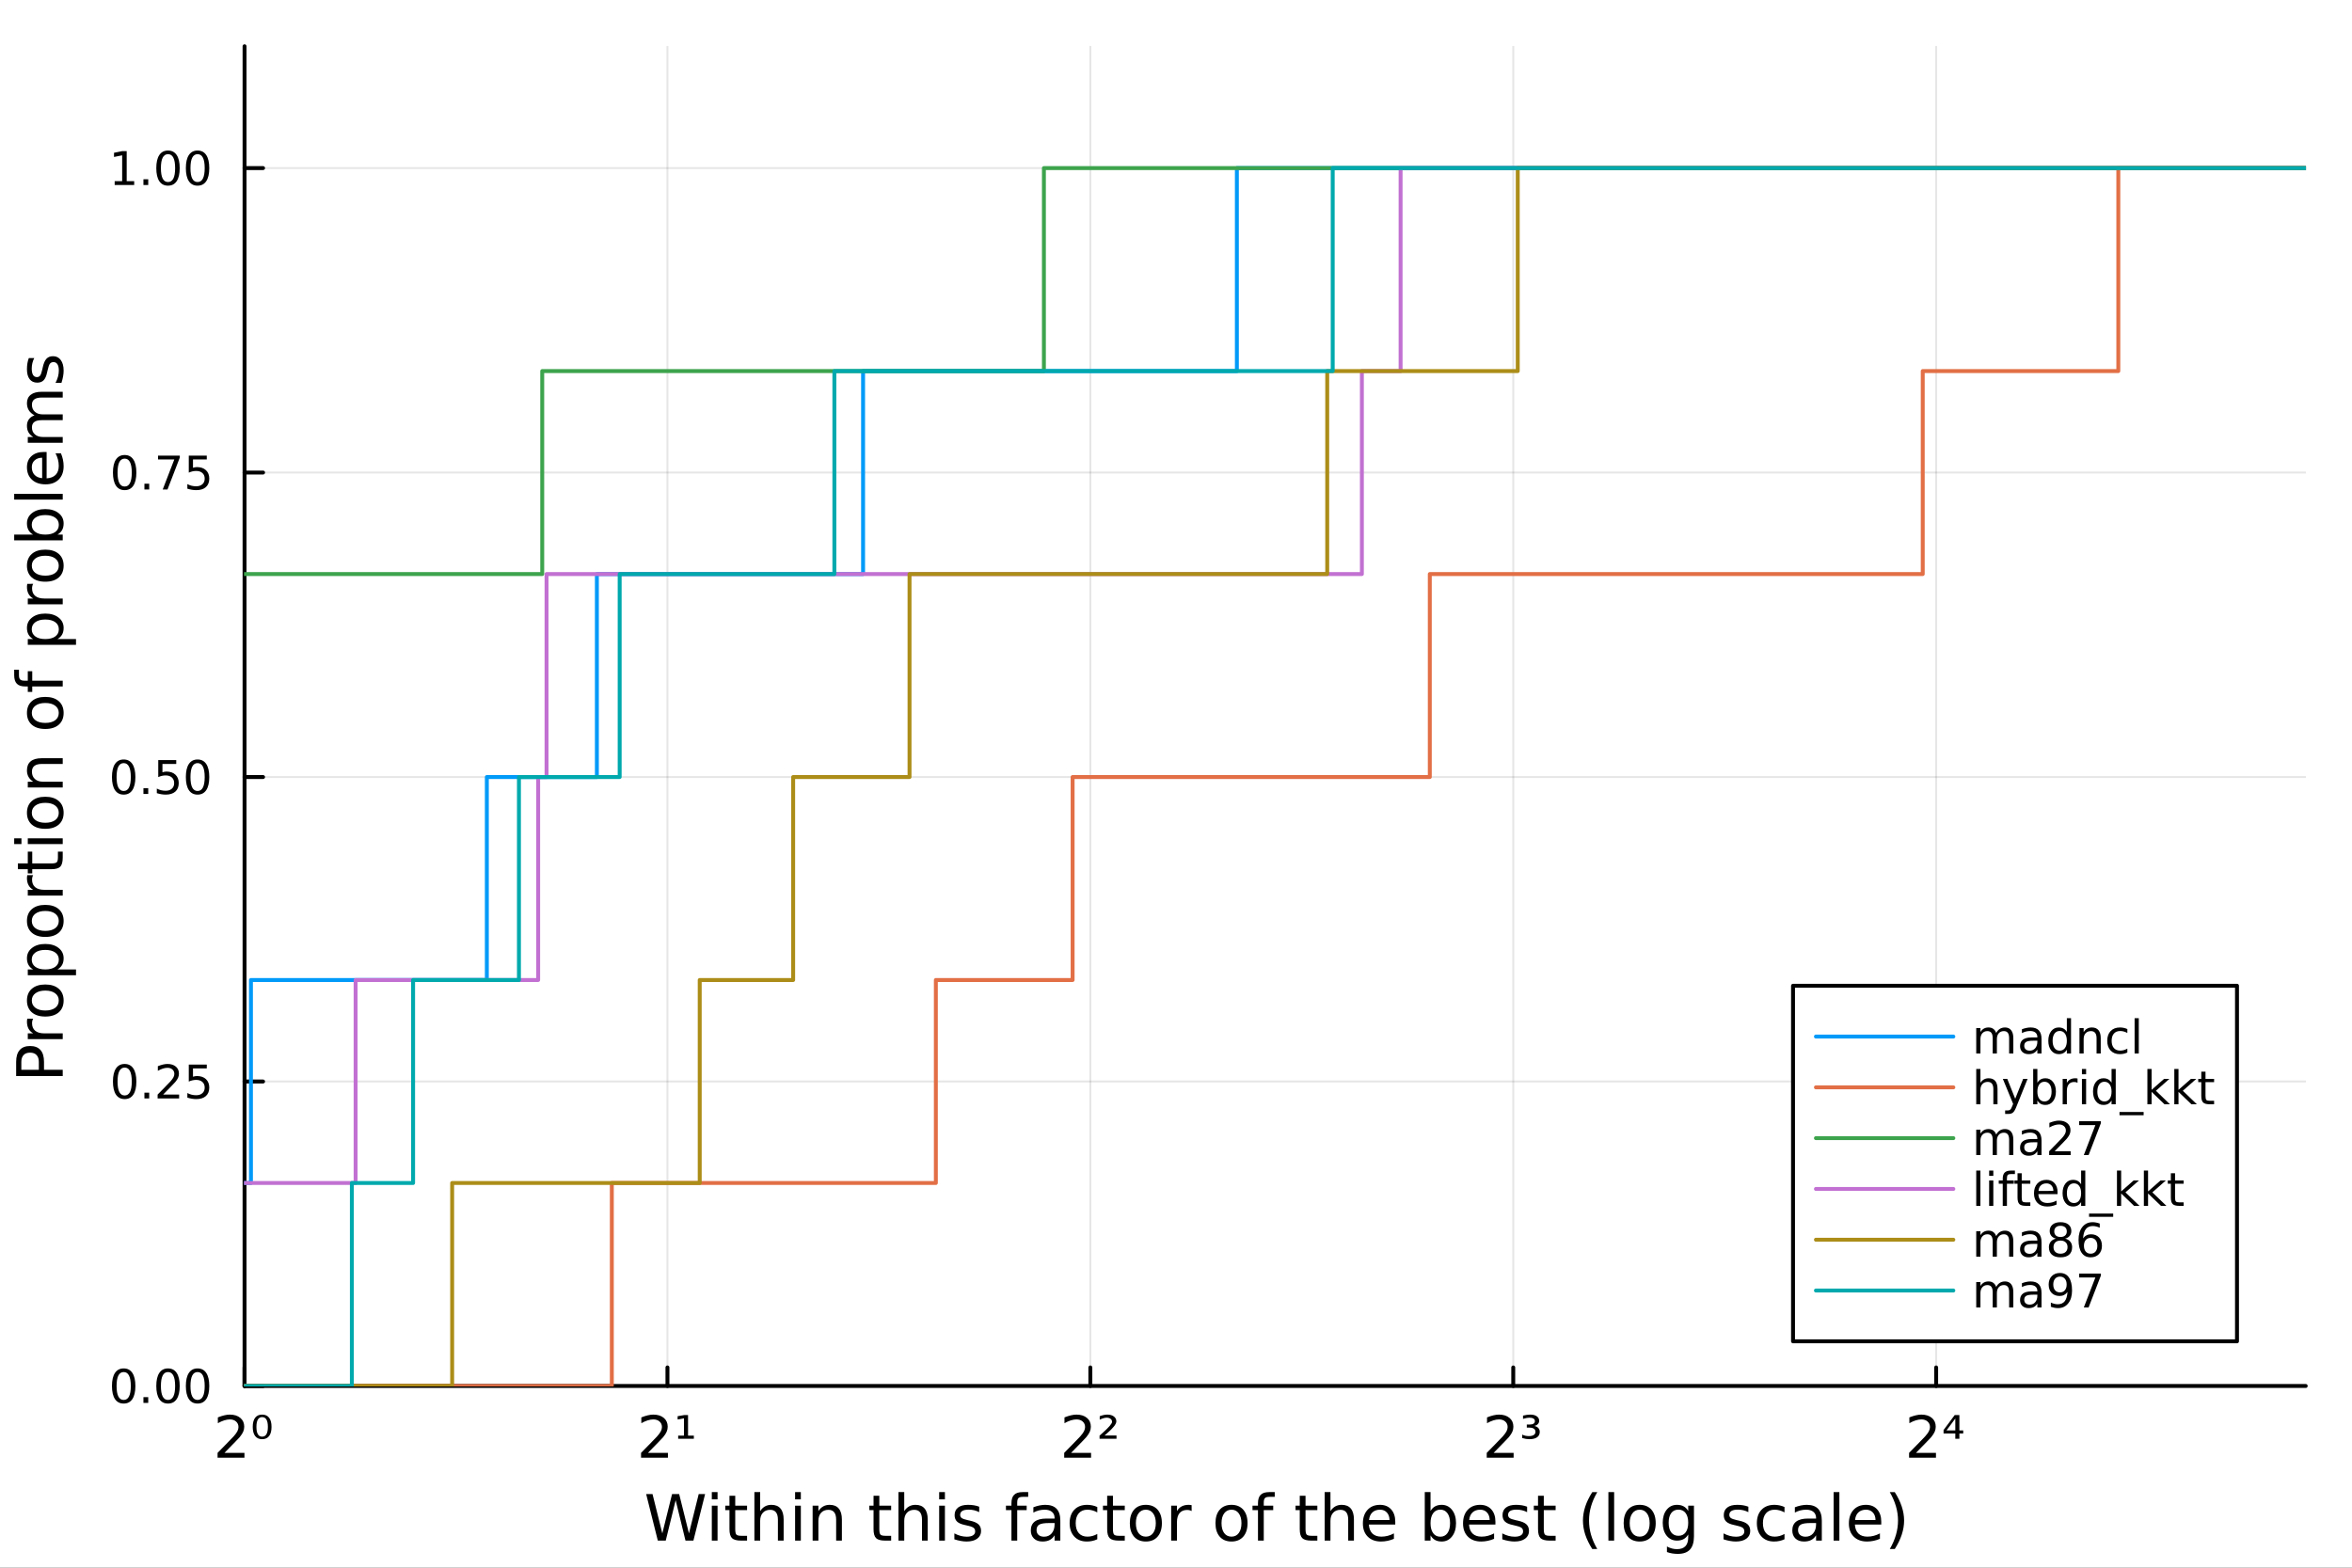 <?xml version="1.0" encoding="utf-8"?>
<svg xmlns="http://www.w3.org/2000/svg" xmlns:xlink="http://www.w3.org/1999/xlink" width="600" height="400" viewBox="0 0 2400 1600">
<rect x="0" y="0" width="2400" height="1600" fill="#333333" stroke="none"/>
<defs>
  <clipPath id="clip610">
    <rect x="0" y="0" width="2400" height="1600"/>
  </clipPath>
</defs>
<path clip-path="url(#clip610)" d="M0 1600 L2400 1600 L2400 0 L0 0  Z" fill="#ffffff" fill-rule="evenodd" fill-opacity="1"/>
<defs>
  <clipPath id="clip611">
    <rect x="480" y="0" width="1681" height="1600"/>
  </clipPath>
</defs>
<path clip-path="url(#clip610)" d="M249.542 1414.54 L2352.76 1414.54 L2352.76 47.244 L249.542 47.244  Z" fill="#ffffff" fill-rule="evenodd" fill-opacity="1"/>
<defs>
  <clipPath id="clip612">
    <rect x="249" y="47" width="2104" height="1368"/>
  </clipPath>
</defs>
<polyline clip-path="url(#clip612)" style="stroke:#000000; stroke-linecap:round; stroke-linejoin:round; stroke-width:2; stroke-opacity:0.1; fill:none" points="249.542,1414.54 249.542,47.244 "/>
<polyline clip-path="url(#clip612)" style="stroke:#000000; stroke-linecap:round; stroke-linejoin:round; stroke-width:2; stroke-opacity:0.1; fill:none" points="681.071,1414.54 681.071,47.244 "/>
<polyline clip-path="url(#clip612)" style="stroke:#000000; stroke-linecap:round; stroke-linejoin:round; stroke-width:2; stroke-opacity:0.1; fill:none" points="1112.6,1414.54 1112.6,47.244 "/>
<polyline clip-path="url(#clip612)" style="stroke:#000000; stroke-linecap:round; stroke-linejoin:round; stroke-width:2; stroke-opacity:0.1; fill:none" points="1544.13,1414.54 1544.13,47.244 "/>
<polyline clip-path="url(#clip612)" style="stroke:#000000; stroke-linecap:round; stroke-linejoin:round; stroke-width:2; stroke-opacity:0.1; fill:none" points="1975.66,1414.54 1975.66,47.244 "/>
<polyline clip-path="url(#clip612)" style="stroke:#000000; stroke-linecap:round; stroke-linejoin:round; stroke-width:2; stroke-opacity:0.1; fill:none" points="249.542,1414.54 2352.76,1414.54 "/>
<polyline clip-path="url(#clip612)" style="stroke:#000000; stroke-linecap:round; stroke-linejoin:round; stroke-width:2; stroke-opacity:0.1; fill:none" points="249.542,1103.79 2352.76,1103.79 "/>
<polyline clip-path="url(#clip612)" style="stroke:#000000; stroke-linecap:round; stroke-linejoin:round; stroke-width:2; stroke-opacity:0.1; fill:none" points="249.542,793.042 2352.76,793.042 "/>
<polyline clip-path="url(#clip612)" style="stroke:#000000; stroke-linecap:round; stroke-linejoin:round; stroke-width:2; stroke-opacity:0.1; fill:none" points="249.542,482.293 2352.76,482.293 "/>
<polyline clip-path="url(#clip612)" style="stroke:#000000; stroke-linecap:round; stroke-linejoin:round; stroke-width:2; stroke-opacity:0.1; fill:none" points="249.542,171.544 2352.76,171.544 "/>
<polyline clip-path="url(#clip610)" style="stroke:#000000; stroke-linecap:round; stroke-linejoin:round; stroke-width:4; stroke-opacity:1; fill:none" points="249.542,1414.54 2352.76,1414.54 "/>
<polyline clip-path="url(#clip610)" style="stroke:#000000; stroke-linecap:round; stroke-linejoin:round; stroke-width:4; stroke-opacity:1; fill:none" points="249.542,1414.54 249.542,1395.64 "/>
<polyline clip-path="url(#clip610)" style="stroke:#000000; stroke-linecap:round; stroke-linejoin:round; stroke-width:4; stroke-opacity:1; fill:none" points="681.071,1414.54 681.071,1395.64 "/>
<polyline clip-path="url(#clip610)" style="stroke:#000000; stroke-linecap:round; stroke-linejoin:round; stroke-width:4; stroke-opacity:1; fill:none" points="1112.6,1414.54 1112.6,1395.64 "/>
<polyline clip-path="url(#clip610)" style="stroke:#000000; stroke-linecap:round; stroke-linejoin:round; stroke-width:4; stroke-opacity:1; fill:none" points="1544.13,1414.54 1544.13,1395.64 "/>
<polyline clip-path="url(#clip610)" style="stroke:#000000; stroke-linecap:round; stroke-linejoin:round; stroke-width:4; stroke-opacity:1; fill:none" points="1975.66,1414.54 1975.66,1395.64 "/>
<path clip-path="url(#clip610)" d="M229.042 1482.82 L249.441 1482.82 L249.441 1487.74 L222.01 1487.74 L222.01 1482.82 Q225.338 1479.38 231.067 1473.59 Q236.825 1467.77 238.301 1466.1 Q241.107 1462.94 242.207 1460.77 Q243.335 1458.57 243.335 1456.46 Q243.335 1453.02 240.905 1450.85 Q238.503 1448.68 234.626 1448.68 Q231.877 1448.68 228.81 1449.63 Q225.772 1450.59 222.3 1452.53 L222.3 1446.62 Q225.83 1445.21 228.897 1444.48 Q231.964 1443.76 234.51 1443.76 Q241.223 1443.76 245.216 1447.12 Q249.209 1450.47 249.209 1456.08 Q249.209 1458.75 248.197 1461.15 Q247.213 1463.52 244.58 1466.76 Q243.856 1467.6 239.979 1471.62 Q236.102 1475.62 229.042 1482.82 Z" fill="#000000" fill-rule="nonzero" fill-opacity="1" /><path clip-path="url(#clip610)" d="M271.865 1448.82 Q270.419 1446.33 267.496 1446.33 Q264.574 1446.33 263.127 1448.82 Q261.651 1451.31 261.651 1456.29 Q261.651 1461.29 263.127 1463.78 Q264.574 1466.27 267.496 1466.27 Q270.419 1466.27 271.865 1463.78 Q273.341 1461.29 273.341 1456.29 Q273.341 1451.31 271.865 1448.82 M267.496 1443.76 Q272.155 1443.76 274.614 1446.97 Q277.074 1450.18 277.074 1456.29 Q277.074 1462.42 274.614 1465.63 Q272.155 1468.85 267.496 1468.85 Q262.809 1468.85 260.349 1465.63 Q257.89 1462.42 257.89 1456.29 Q257.89 1450.18 260.349 1446.97 Q262.809 1443.76 267.496 1443.76 Z" fill="#000000" fill-rule="nonzero" fill-opacity="1" /><path clip-path="url(#clip610)" d="M661.164 1482.82 L681.563 1482.82 L681.563 1487.74 L654.133 1487.74 L654.133 1482.82 Q657.46 1479.38 663.19 1473.59 Q668.948 1467.77 670.423 1466.1 Q673.23 1462.94 674.33 1460.77 Q675.458 1458.57 675.458 1456.46 Q675.458 1453.02 673.028 1450.85 Q670.626 1448.68 666.749 1448.68 Q664 1448.68 660.933 1449.63 Q657.894 1450.59 654.422 1452.53 L654.422 1446.62 Q657.952 1445.21 661.019 1444.48 Q664.087 1443.76 666.633 1443.76 Q673.346 1443.76 677.339 1447.12 Q681.332 1450.47 681.332 1456.08 Q681.332 1458.75 680.319 1461.15 Q679.335 1463.52 676.702 1466.76 Q675.979 1467.6 672.102 1471.62 Q668.224 1475.62 661.164 1482.82 Z" fill="#000000" fill-rule="nonzero" fill-opacity="1" /><path clip-path="url(#clip610)" d="M692.009 1465.23 L697.912 1465.23 L697.912 1447.55 L691.459 1448.74 L691.459 1445.38 L698.114 1444.25 L702.078 1444.25 L702.078 1465.23 L708.01 1465.23 L708.01 1468.41 L692.009 1468.41 L692.009 1465.23 Z" fill="#000000" fill-rule="nonzero" fill-opacity="1" /><path clip-path="url(#clip610)" d="M1092.94 1482.82 L1113.34 1482.82 L1113.34 1487.74 L1085.91 1487.74 L1085.91 1482.82 Q1089.24 1479.38 1094.96 1473.59 Q1100.72 1467.77 1102.2 1466.1 Q1105.01 1462.94 1106.1 1460.77 Q1107.23 1458.57 1107.23 1456.46 Q1107.23 1453.02 1104.8 1450.85 Q1102.4 1448.68 1098.52 1448.68 Q1095.78 1448.68 1092.71 1449.63 Q1089.67 1450.59 1086.2 1452.53 L1086.2 1446.62 Q1089.73 1445.21 1092.79 1444.48 Q1095.86 1443.76 1098.41 1443.76 Q1105.12 1443.76 1109.11 1447.12 Q1113.11 1450.47 1113.11 1456.08 Q1113.11 1458.75 1112.09 1461.15 Q1111.11 1463.52 1108.48 1466.76 Q1107.75 1467.6 1103.88 1471.62 Q1100 1475.62 1092.94 1482.82 Z" fill="#000000" fill-rule="nonzero" fill-opacity="1" /><path clip-path="url(#clip610)" d="M1127.02 1465.11 L1139.29 1465.11 L1139.29 1468.41 L1121.99 1468.41 L1121.99 1465.23 Q1122.97 1464.33 1124.8 1462.71 Q1134.75 1453.89 1134.75 1451.17 Q1134.75 1449.26 1133.25 1448.1 Q1131.74 1446.91 1129.28 1446.91 Q1127.78 1446.91 1126.01 1447.43 Q1124.25 1447.93 1122.16 1448.94 L1122.16 1445.38 Q1124.39 1444.57 1126.3 1444.16 Q1128.24 1443.76 1129.89 1443.76 Q1134.09 1443.76 1136.6 1445.67 Q1139.12 1447.58 1139.12 1450.7 Q1139.12 1454.72 1129.54 1462.94 Q1127.92 1464.33 1127.02 1465.11 Z" fill="#000000" fill-rule="nonzero" fill-opacity="1" /><path clip-path="url(#clip610)" d="M1524.11 1482.82 L1544.51 1482.82 L1544.51 1487.74 L1517.08 1487.74 L1517.08 1482.82 Q1520.4 1479.38 1526.13 1473.59 Q1531.89 1467.77 1533.37 1466.1 Q1536.17 1462.94 1537.27 1460.77 Q1538.4 1458.57 1538.4 1456.46 Q1538.4 1453.02 1535.97 1450.85 Q1533.57 1448.68 1529.69 1448.68 Q1526.94 1448.68 1523.88 1449.63 Q1520.84 1450.59 1517.37 1452.53 L1517.37 1446.62 Q1520.9 1445.21 1523.96 1444.48 Q1527.03 1443.76 1529.58 1443.76 Q1536.29 1443.76 1540.28 1447.12 Q1544.27 1450.47 1544.27 1456.08 Q1544.27 1458.75 1543.26 1461.15 Q1542.28 1463.52 1539.65 1466.76 Q1538.92 1467.6 1535.04 1471.62 Q1531.17 1475.62 1524.11 1482.82 Z" fill="#000000" fill-rule="nonzero" fill-opacity="1" /><path clip-path="url(#clip610)" d="M1565.6 1455.33 Q1568.26 1455.85 1569.71 1457.44 Q1571.18 1459.01 1571.18 1461.38 Q1571.18 1464.97 1568.44 1466.91 Q1565.69 1468.85 1560.57 1468.85 Q1558.92 1468.85 1557.09 1468.56 Q1555.3 1468.24 1553.27 1467.66 L1553.27 1464.16 Q1554.78 1464.94 1556.49 1465.32 Q1558.22 1465.69 1560.16 1465.69 Q1563.31 1465.69 1565.05 1464.56 Q1566.79 1463.41 1566.79 1461.38 Q1566.79 1459.24 1565.17 1458.14 Q1563.57 1457.04 1560.45 1457.04 L1557.96 1457.04 L1557.96 1453.91 L1560.68 1453.91 Q1563.4 1453.91 1564.79 1453.02 Q1566.21 1452.09 1566.21 1450.36 Q1566.21 1448.68 1564.76 1447.81 Q1563.31 1446.91 1560.57 1446.91 Q1559.41 1446.91 1557.93 1447.17 Q1556.46 1447.43 1554.11 1448.1 L1554.11 1444.77 Q1556.23 1444.28 1558.08 1444.02 Q1559.93 1443.76 1561.52 1443.76 Q1565.69 1443.76 1568.12 1445.47 Q1570.58 1447.17 1570.58 1450.04 Q1570.58 1452.03 1569.27 1453.42 Q1567.97 1454.81 1565.6 1455.33 Z" fill="#000000" fill-rule="nonzero" fill-opacity="1" /><path clip-path="url(#clip610)" d="M1955.07 1482.82 L1975.47 1482.82 L1975.47 1487.74 L1948.04 1487.74 L1948.04 1482.82 Q1951.37 1479.38 1957.1 1473.59 Q1962.86 1467.77 1964.33 1466.1 Q1967.14 1462.94 1968.24 1460.77 Q1969.37 1458.57 1969.37 1456.46 Q1969.37 1453.02 1966.94 1450.85 Q1964.53 1448.68 1960.66 1448.68 Q1957.91 1448.68 1954.84 1449.63 Q1951.8 1450.59 1948.33 1452.53 L1948.33 1446.62 Q1951.86 1445.21 1954.93 1444.48 Q1957.99 1443.76 1960.54 1443.76 Q1967.25 1443.76 1971.25 1447.12 Q1975.24 1450.47 1975.24 1456.08 Q1975.24 1458.75 1974.23 1461.15 Q1973.24 1463.52 1970.61 1466.76 Q1969.89 1467.6 1966.01 1471.62 Q1962.13 1475.62 1955.07 1482.82 Z" fill="#000000" fill-rule="nonzero" fill-opacity="1" /><path clip-path="url(#clip610)" d="M1995.21 1447.75 L1986.26 1459.88 L1995.21 1459.88 L1995.21 1447.75 M1994.57 1444.25 L1999.37 1444.25 L1999.37 1459.88 L2003.28 1459.88 L2003.28 1463.03 L1999.37 1463.03 L1999.37 1468.41 L1995.21 1468.41 L1995.21 1463.03 L1983.23 1463.03 L1983.23 1459.53 L1994.57 1444.25 Z" fill="#000000" fill-rule="nonzero" fill-opacity="1" /><path clip-path="url(#clip610)" d="M659.343 1524.84 L665.836 1524.84 L675.83 1565.01 L685.792 1524.84 L693.017 1524.84 L703.011 1565.01 L712.974 1524.84 L719.498 1524.84 L707.563 1572.36 L699.478 1572.36 L689.452 1531.11 L679.331 1572.36 L671.246 1572.36 L659.343 1524.84 Z" fill="#000000" fill-rule="nonzero" fill-opacity="1" /><path clip-path="url(#clip610)" d="M726.342 1536.72 L732.198 1536.72 L732.198 1572.36 L726.342 1572.36 L726.342 1536.72 M726.342 1522.84 L732.198 1522.84 L732.198 1530.25 L726.342 1530.25 L726.342 1522.84 Z" fill="#000000" fill-rule="nonzero" fill-opacity="1" /><path clip-path="url(#clip610)" d="M750.245 1526.59 L750.245 1536.72 L762.308 1536.72 L762.308 1541.27 L750.245 1541.27 L750.245 1560.62 Q750.245 1564.98 751.422 1566.22 Q752.632 1567.46 756.292 1567.46 L762.308 1567.46 L762.308 1572.36 L756.292 1572.36 Q749.513 1572.36 746.935 1569.85 Q744.357 1567.3 744.357 1560.62 L744.357 1541.27 L740.06 1541.27 L740.06 1536.72 L744.357 1536.72 L744.357 1526.59 L750.245 1526.59 Z" fill="#000000" fill-rule="nonzero" fill-opacity="1" /><path clip-path="url(#clip610)" d="M799.643 1550.85 L799.643 1572.36 L793.786 1572.36 L793.786 1551.04 Q793.786 1545.98 791.813 1543.46 Q789.839 1540.95 785.893 1540.95 Q781.15 1540.95 778.413 1543.97 Q775.676 1547 775.676 1552.22 L775.676 1572.36 L769.788 1572.36 L769.788 1522.84 L775.676 1522.84 L775.676 1542.25 Q777.776 1539.04 780.609 1537.45 Q783.474 1535.86 787.198 1535.86 Q793.341 1535.86 796.492 1539.68 Q799.643 1543.46 799.643 1550.85 Z" fill="#000000" fill-rule="nonzero" fill-opacity="1" /><path clip-path="url(#clip610)" d="M811.324 1536.72 L817.18 1536.72 L817.18 1572.36 L811.324 1572.36 L811.324 1536.72 M811.324 1522.84 L817.18 1522.84 L817.18 1530.25 L811.324 1530.25 L811.324 1522.84 Z" fill="#000000" fill-rule="nonzero" fill-opacity="1" /><path clip-path="url(#clip610)" d="M859.067 1550.85 L859.067 1572.36 L853.21 1572.36 L853.21 1551.04 Q853.21 1545.98 851.237 1543.46 Q849.263 1540.95 845.317 1540.95 Q840.574 1540.95 837.837 1543.97 Q835.1 1547 835.1 1552.22 L835.1 1572.36 L829.211 1572.36 L829.211 1536.72 L835.1 1536.72 L835.1 1542.25 Q837.2 1539.04 840.033 1537.45 Q842.898 1535.86 846.622 1535.86 Q852.765 1535.86 855.916 1539.68 Q859.067 1543.46 859.067 1550.85 Z" fill="#000000" fill-rule="nonzero" fill-opacity="1" /><path clip-path="url(#clip610)" d="M897.261 1526.59 L897.261 1536.72 L909.324 1536.72 L909.324 1541.27 L897.261 1541.27 L897.261 1560.62 Q897.261 1564.98 898.438 1566.22 Q899.648 1567.46 903.308 1567.46 L909.324 1567.46 L909.324 1572.36 L903.308 1572.36 Q896.529 1572.36 893.951 1569.85 Q891.373 1567.3 891.373 1560.62 L891.373 1541.27 L887.076 1541.27 L887.076 1536.72 L891.373 1536.72 L891.373 1526.59 L897.261 1526.59 Z" fill="#000000" fill-rule="nonzero" fill-opacity="1" /><path clip-path="url(#clip610)" d="M946.659 1550.85 L946.659 1572.36 L940.802 1572.36 L940.802 1551.04 Q940.802 1545.98 938.829 1543.46 Q936.855 1540.95 932.909 1540.95 Q928.166 1540.95 925.429 1543.97 Q922.692 1547 922.692 1552.22 L922.692 1572.36 L916.804 1572.36 L916.804 1522.84 L922.692 1522.84 L922.692 1542.25 Q924.792 1539.04 927.625 1537.45 Q930.49 1535.86 934.214 1535.86 Q940.357 1535.86 943.508 1539.68 Q946.659 1543.46 946.659 1550.85 Z" fill="#000000" fill-rule="nonzero" fill-opacity="1" /><path clip-path="url(#clip610)" d="M958.34 1536.72 L964.196 1536.72 L964.196 1572.36 L958.34 1572.36 L958.34 1536.72 M958.34 1522.84 L964.196 1522.84 L964.196 1530.25 L958.34 1530.25 L958.34 1522.84 Z" fill="#000000" fill-rule="nonzero" fill-opacity="1" /><path clip-path="url(#clip610)" d="M999.176 1537.77 L999.176 1543.3 Q996.693 1542.03 994.02 1541.39 Q991.346 1540.76 988.481 1540.76 Q984.121 1540.76 981.925 1542.09 Q979.76 1543.43 979.76 1546.11 Q979.76 1548.14 981.32 1549.32 Q982.88 1550.47 987.59 1551.52 L989.595 1551.96 Q995.834 1553.3 998.444 1555.75 Q1001.09 1558.17 1001.09 1562.53 Q1001.09 1567.49 997.139 1570.39 Q993.224 1573.29 986.349 1573.29 Q983.484 1573.29 980.365 1572.71 Q977.278 1572.17 973.84 1571.06 L973.84 1565.01 Q977.087 1566.7 980.238 1567.56 Q983.389 1568.39 986.476 1568.39 Q990.614 1568.39 992.842 1566.98 Q995.07 1565.55 995.07 1562.97 Q995.07 1560.59 993.447 1559.31 Q991.855 1558.04 986.413 1556.86 L984.375 1556.39 Q978.933 1555.24 976.514 1552.88 Q974.095 1550.5 974.095 1546.36 Q974.095 1541.33 977.66 1538.59 Q981.224 1535.86 987.781 1535.86 Q991.028 1535.86 993.892 1536.33 Q996.757 1536.81 999.176 1537.77 Z" fill="#000000" fill-rule="nonzero" fill-opacity="1" /><path clip-path="url(#clip610)" d="M1049.18 1522.84 L1049.18 1527.71 L1043.58 1527.71 Q1040.43 1527.71 1039.18 1528.98 Q1037.97 1530.25 1037.97 1533.56 L1037.97 1536.72 L1047.62 1536.72 L1047.62 1541.27 L1037.97 1541.27 L1037.97 1572.36 L1032.09 1572.36 L1032.09 1541.27 L1026.48 1541.27 L1026.48 1536.72 L1032.09 1536.72 L1032.09 1534.23 Q1032.09 1528.28 1034.86 1525.58 Q1037.62 1522.84 1043.64 1522.84 L1049.18 1522.84 Z" fill="#000000" fill-rule="nonzero" fill-opacity="1" /><path clip-path="url(#clip610)" d="M1070.28 1554.44 Q1063.18 1554.44 1060.45 1556.07 Q1057.71 1557.69 1057.71 1561.61 Q1057.71 1564.72 1059.75 1566.57 Q1061.81 1568.39 1065.35 1568.39 Q1070.22 1568.39 1073.15 1564.95 Q1076.11 1561.48 1076.11 1555.75 L1076.11 1554.44 L1070.28 1554.44 M1081.96 1552.03 L1081.96 1572.36 L1076.11 1572.36 L1076.11 1566.95 Q1074.1 1570.2 1071.11 1571.76 Q1068.12 1573.29 1063.79 1573.29 Q1058.31 1573.29 1055.07 1570.23 Q1051.85 1567.14 1051.85 1561.99 Q1051.85 1555.97 1055.86 1552.92 Q1059.9 1549.86 1067.89 1549.86 L1076.11 1549.86 L1076.11 1549.29 Q1076.11 1545.25 1073.43 1543.05 Q1070.79 1540.82 1065.98 1540.82 Q1062.93 1540.82 1060.03 1541.55 Q1057.14 1542.29 1054.46 1543.75 L1054.46 1538.34 Q1057.68 1537.1 1060.7 1536.49 Q1063.72 1535.86 1066.59 1535.86 Q1074.32 1535.86 1078.14 1539.87 Q1081.96 1543.88 1081.96 1552.03 Z" fill="#000000" fill-rule="nonzero" fill-opacity="1" /><path clip-path="url(#clip610)" d="M1119.68 1538.08 L1119.68 1543.56 Q1117.2 1542.19 1114.68 1541.52 Q1112.2 1540.82 1109.65 1540.82 Q1103.96 1540.82 1100.8 1544.45 Q1097.65 1548.05 1097.65 1554.57 Q1097.65 1561.1 1100.8 1564.72 Q1103.96 1568.32 1109.65 1568.32 Q1112.2 1568.32 1114.68 1567.65 Q1117.2 1566.95 1119.68 1565.58 L1119.68 1571 Q1117.23 1572.14 1114.59 1572.71 Q1111.98 1573.29 1109.02 1573.29 Q1100.96 1573.29 1096.22 1568.23 Q1091.48 1563.17 1091.48 1554.57 Q1091.48 1545.85 1096.25 1540.85 Q1101.06 1535.86 1109.4 1535.86 Q1112.1 1535.86 1114.68 1536.43 Q1117.26 1536.97 1119.68 1538.08 Z" fill="#000000" fill-rule="nonzero" fill-opacity="1" /><path clip-path="url(#clip610)" d="M1135.66 1526.59 L1135.66 1536.72 L1147.72 1536.72 L1147.72 1541.27 L1135.66 1541.27 L1135.66 1560.62 Q1135.66 1564.98 1136.83 1566.22 Q1138.04 1567.46 1141.7 1567.46 L1147.72 1567.46 L1147.72 1572.36 L1141.7 1572.36 Q1134.92 1572.36 1132.35 1569.85 Q1129.77 1567.3 1129.77 1560.62 L1129.77 1541.27 L1125.47 1541.27 L1125.47 1536.72 L1129.77 1536.72 L1129.77 1526.59 L1135.66 1526.59 Z" fill="#000000" fill-rule="nonzero" fill-opacity="1" /><path clip-path="url(#clip610)" d="M1169.24 1540.82 Q1164.52 1540.82 1161.79 1544.51 Q1159.05 1548.17 1159.05 1554.57 Q1159.05 1560.97 1161.76 1564.66 Q1164.49 1568.32 1169.24 1568.32 Q1173.91 1568.32 1176.65 1564.63 Q1179.39 1560.94 1179.39 1554.57 Q1179.39 1548.24 1176.65 1544.55 Q1173.91 1540.82 1169.24 1540.82 M1169.24 1535.86 Q1176.87 1535.86 1181.23 1540.82 Q1185.6 1545.79 1185.6 1554.57 Q1185.6 1563.32 1181.23 1568.32 Q1176.87 1573.29 1169.24 1573.29 Q1161.56 1573.29 1157.2 1568.32 Q1152.88 1563.32 1152.88 1554.57 Q1152.88 1545.79 1157.2 1540.82 Q1161.56 1535.86 1169.24 1535.86 Z" fill="#000000" fill-rule="nonzero" fill-opacity="1" /><path clip-path="url(#clip610)" d="M1215.96 1542.19 Q1214.97 1541.62 1213.8 1541.36 Q1212.65 1541.08 1211.25 1541.08 Q1206.28 1541.08 1203.61 1544.32 Q1200.97 1547.54 1200.97 1553.59 L1200.97 1572.36 L1195.08 1572.36 L1195.08 1536.72 L1200.97 1536.72 L1200.97 1542.25 Q1202.81 1539.01 1205.77 1537.45 Q1208.73 1535.86 1212.97 1535.86 Q1213.57 1535.86 1214.3 1535.95 Q1215.04 1536.02 1215.93 1536.17 L1215.96 1542.19 Z" fill="#000000" fill-rule="nonzero" fill-opacity="1" /><path clip-path="url(#clip610)" d="M1256.64 1540.82 Q1251.93 1540.82 1249.19 1544.51 Q1246.45 1548.17 1246.45 1554.57 Q1246.45 1560.97 1249.16 1564.66 Q1251.89 1568.32 1256.64 1568.32 Q1261.32 1568.32 1264.05 1564.63 Q1266.79 1560.94 1266.79 1554.57 Q1266.79 1548.24 1264.05 1544.55 Q1261.32 1540.82 1256.64 1540.82 M1256.64 1535.86 Q1264.28 1535.86 1268.64 1540.82 Q1273 1545.79 1273 1554.57 Q1273 1563.32 1268.64 1568.32 Q1264.28 1573.29 1256.64 1573.29 Q1248.97 1573.29 1244.61 1568.32 Q1240.28 1563.32 1240.28 1554.57 Q1240.28 1545.79 1244.61 1540.82 Q1248.97 1535.86 1256.64 1535.86 Z" fill="#000000" fill-rule="nonzero" fill-opacity="1" /><path clip-path="url(#clip610)" d="M1300.75 1522.84 L1300.75 1527.71 L1295.15 1527.71 Q1292 1527.71 1290.76 1528.98 Q1289.55 1530.25 1289.55 1533.56 L1289.55 1536.72 L1299.19 1536.72 L1299.19 1541.27 L1289.55 1541.27 L1289.55 1572.36 L1283.66 1572.36 L1283.66 1541.27 L1278.06 1541.27 L1278.06 1536.72 L1283.66 1536.72 L1283.66 1534.23 Q1283.66 1528.28 1286.43 1525.58 Q1289.2 1522.84 1295.21 1522.84 L1300.75 1522.84 Z" fill="#000000" fill-rule="nonzero" fill-opacity="1" /><path clip-path="url(#clip610)" d="M1332.17 1526.59 L1332.17 1536.72 L1344.23 1536.72 L1344.23 1541.27 L1332.17 1541.27 L1332.17 1560.62 Q1332.17 1564.98 1333.34 1566.22 Q1334.55 1567.46 1338.21 1567.46 L1344.23 1567.46 L1344.23 1572.36 L1338.21 1572.36 Q1331.43 1572.36 1328.86 1569.85 Q1326.28 1567.3 1326.28 1560.62 L1326.28 1541.27 L1321.98 1541.27 L1321.98 1536.72 L1326.28 1536.72 L1326.28 1526.59 L1332.17 1526.59 Z" fill="#000000" fill-rule="nonzero" fill-opacity="1" /><path clip-path="url(#clip610)" d="M1381.56 1550.85 L1381.56 1572.36 L1375.71 1572.36 L1375.71 1551.04 Q1375.71 1545.98 1373.73 1543.46 Q1371.76 1540.95 1367.81 1540.95 Q1363.07 1540.95 1360.33 1543.97 Q1357.6 1547 1357.6 1552.22 L1357.6 1572.36 L1351.71 1572.36 L1351.71 1522.84 L1357.6 1522.84 L1357.6 1542.25 Q1359.7 1539.04 1362.53 1537.45 Q1365.39 1535.86 1369.12 1535.86 Q1375.26 1535.86 1378.41 1539.68 Q1381.56 1543.46 1381.56 1550.85 Z" fill="#000000" fill-rule="nonzero" fill-opacity="1" /><path clip-path="url(#clip610)" d="M1423.74 1553.08 L1423.74 1555.94 L1396.81 1555.94 Q1397.19 1561.99 1400.44 1565.17 Q1403.72 1568.32 1409.54 1568.32 Q1412.91 1568.32 1416.07 1567.49 Q1419.25 1566.67 1422.37 1565.01 L1422.37 1570.55 Q1419.22 1571.89 1415.91 1572.59 Q1412.6 1573.29 1409.19 1573.29 Q1400.66 1573.29 1395.66 1568.32 Q1390.7 1563.36 1390.7 1554.89 Q1390.7 1546.14 1395.41 1541.01 Q1400.15 1535.86 1408.17 1535.86 Q1415.37 1535.86 1419.54 1540.5 Q1423.74 1545.12 1423.74 1553.08 M1417.88 1551.36 Q1417.82 1546.55 1415.17 1543.69 Q1412.56 1540.82 1408.24 1540.82 Q1403.33 1540.82 1400.37 1543.59 Q1397.45 1546.36 1397 1551.39 L1417.88 1551.36 Z" fill="#000000" fill-rule="nonzero" fill-opacity="1" /><path clip-path="url(#clip610)" d="M1479.66 1554.57 Q1479.66 1548.11 1476.99 1544.45 Q1474.34 1540.76 1469.7 1540.76 Q1465.05 1540.76 1462.38 1544.45 Q1459.73 1548.11 1459.73 1554.57 Q1459.73 1561.03 1462.38 1564.72 Q1465.05 1568.39 1469.7 1568.39 Q1474.34 1568.39 1476.99 1564.72 Q1479.66 1561.03 1479.66 1554.57 M1459.73 1542.13 Q1461.58 1538.94 1464.38 1537.42 Q1467.21 1535.86 1471.13 1535.86 Q1477.62 1535.86 1481.66 1541.01 Q1485.74 1546.17 1485.74 1554.57 Q1485.74 1562.97 1481.66 1568.13 Q1477.62 1573.29 1471.13 1573.29 Q1467.21 1573.29 1464.38 1571.76 Q1461.58 1570.2 1459.73 1567.02 L1459.73 1572.36 L1453.85 1572.36 L1453.85 1522.84 L1459.73 1522.84 L1459.73 1542.13 Z" fill="#000000" fill-rule="nonzero" fill-opacity="1" /><path clip-path="url(#clip610)" d="M1525.94 1553.08 L1525.94 1555.94 L1499.01 1555.94 Q1499.39 1561.99 1502.64 1565.17 Q1505.92 1568.32 1511.74 1568.32 Q1515.12 1568.32 1518.27 1567.49 Q1521.45 1566.67 1524.57 1565.01 L1524.57 1570.55 Q1521.42 1571.89 1518.11 1572.59 Q1514.8 1573.29 1511.39 1573.29 Q1502.86 1573.29 1497.87 1568.32 Q1492.9 1563.36 1492.9 1554.89 Q1492.9 1546.14 1497.61 1541.01 Q1502.35 1535.86 1510.37 1535.86 Q1517.57 1535.86 1521.74 1540.5 Q1525.94 1545.12 1525.94 1553.08 M1520.08 1551.36 Q1520.02 1546.55 1517.38 1543.69 Q1514.77 1540.82 1510.44 1540.82 Q1505.54 1540.82 1502.58 1543.59 Q1499.65 1546.36 1499.2 1551.39 L1520.08 1551.36 Z" fill="#000000" fill-rule="nonzero" fill-opacity="1" /><path clip-path="url(#clip610)" d="M1558.28 1537.77 L1558.28 1543.3 Q1555.79 1542.03 1553.12 1541.39 Q1550.45 1540.76 1547.58 1540.76 Q1543.22 1540.76 1541.02 1542.09 Q1538.86 1543.43 1538.86 1546.11 Q1538.86 1548.14 1540.42 1549.32 Q1541.98 1550.47 1546.69 1551.52 L1548.7 1551.96 Q1554.93 1553.3 1557.54 1555.75 Q1560.19 1558.17 1560.19 1562.53 Q1560.19 1567.49 1556.24 1570.39 Q1552.32 1573.29 1545.45 1573.29 Q1542.58 1573.29 1539.47 1572.71 Q1536.38 1572.17 1532.94 1571.06 L1532.94 1565.01 Q1536.19 1566.7 1539.34 1567.56 Q1542.49 1568.39 1545.58 1568.39 Q1549.71 1568.39 1551.94 1566.98 Q1554.17 1565.55 1554.17 1562.97 Q1554.17 1560.59 1552.55 1559.31 Q1550.96 1558.04 1545.51 1556.86 L1543.48 1556.39 Q1538.03 1555.24 1535.61 1552.88 Q1533.19 1550.5 1533.19 1546.36 Q1533.19 1541.33 1536.76 1538.59 Q1540.32 1535.86 1546.88 1535.86 Q1550.13 1535.86 1552.99 1536.33 Q1555.86 1536.81 1558.28 1537.77 Z" fill="#000000" fill-rule="nonzero" fill-opacity="1" /><path clip-path="url(#clip610)" d="M1575.3 1526.59 L1575.3 1536.72 L1587.37 1536.72 L1587.37 1541.27 L1575.3 1541.27 L1575.3 1560.62 Q1575.3 1564.98 1576.48 1566.22 Q1577.69 1567.46 1581.35 1567.46 L1587.37 1567.46 L1587.37 1572.36 L1581.35 1572.36 Q1574.57 1572.36 1571.99 1569.85 Q1569.42 1567.3 1569.42 1560.62 L1569.42 1541.27 L1565.12 1541.27 L1565.12 1536.72 L1569.42 1536.72 L1569.42 1526.59 L1575.3 1526.59 Z" fill="#000000" fill-rule="nonzero" fill-opacity="1" /><path clip-path="url(#clip610)" d="M1629.86 1522.9 Q1625.59 1530.22 1623.52 1537.38 Q1621.46 1544.55 1621.46 1551.9 Q1621.46 1559.25 1623.52 1566.48 Q1625.62 1573.67 1629.86 1580.96 L1624.77 1580.96 Q1619.99 1573.48 1617.6 1566.25 Q1615.25 1559.03 1615.25 1551.9 Q1615.25 1544.8 1617.6 1537.61 Q1619.96 1530.41 1624.77 1522.9 L1629.86 1522.9 Z" fill="#000000" fill-rule="nonzero" fill-opacity="1" /><path clip-path="url(#clip610)" d="M1641.22 1522.84 L1647.08 1522.84 L1647.08 1572.36 L1641.22 1572.36 L1641.22 1522.84 Z" fill="#000000" fill-rule="nonzero" fill-opacity="1" /><path clip-path="url(#clip610)" d="M1673.14 1540.82 Q1668.43 1540.82 1665.7 1544.51 Q1662.96 1548.17 1662.96 1554.57 Q1662.96 1560.97 1665.67 1564.66 Q1668.4 1568.32 1673.14 1568.32 Q1677.82 1568.32 1680.56 1564.63 Q1683.3 1560.94 1683.3 1554.57 Q1683.3 1548.24 1680.56 1544.55 Q1677.82 1540.82 1673.14 1540.82 M1673.14 1535.86 Q1680.78 1535.86 1685.14 1540.82 Q1689.5 1545.79 1689.5 1554.57 Q1689.5 1563.32 1685.14 1568.32 Q1680.78 1573.29 1673.14 1573.29 Q1665.47 1573.29 1661.11 1568.32 Q1656.79 1563.32 1656.79 1554.57 Q1656.79 1545.79 1661.11 1540.82 Q1665.47 1535.86 1673.14 1535.86 Z" fill="#000000" fill-rule="nonzero" fill-opacity="1" /><path clip-path="url(#clip610)" d="M1722.67 1554.13 Q1722.67 1547.76 1720.03 1544.26 Q1717.42 1540.76 1712.68 1540.76 Q1707.97 1540.76 1705.32 1544.26 Q1702.71 1547.76 1702.71 1554.13 Q1702.71 1560.46 1705.32 1563.96 Q1707.97 1567.46 1712.68 1567.46 Q1717.42 1567.46 1720.03 1563.96 Q1722.67 1560.46 1722.67 1554.13 M1728.53 1567.94 Q1728.53 1577.04 1724.48 1581.47 Q1720.44 1585.92 1712.1 1585.92 Q1709.02 1585.92 1706.28 1585.45 Q1703.54 1585 1700.96 1584.04 L1700.96 1578.35 Q1703.54 1579.75 1706.06 1580.42 Q1708.57 1581.08 1711.18 1581.08 Q1716.94 1581.08 1719.81 1578.06 Q1722.67 1575.07 1722.67 1568.99 L1722.67 1566.09 Q1720.86 1569.24 1718.02 1570.8 Q1715.19 1572.36 1711.24 1572.36 Q1704.69 1572.36 1700.68 1567.37 Q1696.67 1562.37 1696.67 1554.13 Q1696.67 1545.85 1700.68 1540.85 Q1704.69 1535.86 1711.24 1535.86 Q1715.19 1535.86 1718.02 1537.42 Q1720.86 1538.98 1722.67 1542.13 L1722.67 1536.72 L1728.53 1536.72 L1728.53 1567.94 Z" fill="#000000" fill-rule="nonzero" fill-opacity="1" /><path clip-path="url(#clip610)" d="M1784.04 1537.77 L1784.04 1543.3 Q1781.55 1542.03 1778.88 1541.39 Q1776.21 1540.76 1773.34 1540.76 Q1768.98 1540.76 1766.78 1542.09 Q1764.62 1543.43 1764.62 1546.11 Q1764.62 1548.14 1766.18 1549.32 Q1767.74 1550.47 1772.45 1551.52 L1774.46 1551.96 Q1780.69 1553.3 1783.3 1555.75 Q1785.95 1558.17 1785.95 1562.53 Q1785.95 1567.49 1782 1570.39 Q1778.08 1573.29 1771.21 1573.29 Q1768.34 1573.29 1765.22 1572.71 Q1762.14 1572.17 1758.7 1571.06 L1758.7 1565.01 Q1761.95 1566.7 1765.1 1567.56 Q1768.25 1568.39 1771.34 1568.39 Q1775.47 1568.39 1777.7 1566.98 Q1779.93 1565.55 1779.93 1562.97 Q1779.93 1560.59 1778.31 1559.31 Q1776.71 1558.04 1771.27 1556.86 L1769.24 1556.39 Q1763.79 1555.24 1761.37 1552.88 Q1758.95 1550.5 1758.95 1546.36 Q1758.95 1541.33 1762.52 1538.59 Q1766.08 1535.86 1772.64 1535.86 Q1775.89 1535.86 1778.75 1536.33 Q1781.62 1536.81 1784.04 1537.77 Z" fill="#000000" fill-rule="nonzero" fill-opacity="1" /><path clip-path="url(#clip610)" d="M1820.92 1538.08 L1820.92 1543.56 Q1818.44 1542.19 1815.93 1541.52 Q1813.45 1540.82 1810.9 1540.82 Q1805.2 1540.82 1802.05 1544.45 Q1798.9 1548.05 1798.9 1554.57 Q1798.9 1561.1 1802.05 1564.72 Q1805.2 1568.32 1810.9 1568.32 Q1813.45 1568.32 1815.93 1567.65 Q1818.44 1566.95 1820.92 1565.58 L1820.92 1571 Q1818.47 1572.14 1815.83 1572.71 Q1813.22 1573.29 1810.26 1573.29 Q1802.21 1573.29 1797.47 1568.23 Q1792.72 1563.17 1792.72 1554.57 Q1792.72 1545.85 1797.5 1540.85 Q1802.31 1535.86 1810.64 1535.86 Q1813.35 1535.86 1815.93 1536.43 Q1818.51 1536.97 1820.92 1538.08 Z" fill="#000000" fill-rule="nonzero" fill-opacity="1" /><path clip-path="url(#clip610)" d="M1847.31 1554.44 Q1840.21 1554.44 1837.48 1556.07 Q1834.74 1557.69 1834.74 1561.61 Q1834.74 1564.72 1836.78 1566.57 Q1838.84 1568.39 1842.38 1568.39 Q1847.25 1568.39 1850.18 1564.95 Q1853.14 1561.48 1853.14 1555.75 L1853.14 1554.44 L1847.31 1554.44 M1858.99 1552.03 L1858.99 1572.36 L1853.14 1572.36 L1853.14 1566.95 Q1851.13 1570.2 1848.14 1571.76 Q1845.15 1573.29 1840.82 1573.29 Q1835.34 1573.29 1832.1 1570.23 Q1828.88 1567.14 1828.88 1561.99 Q1828.88 1555.97 1832.89 1552.92 Q1836.93 1549.86 1844.92 1549.86 L1853.14 1549.86 L1853.14 1549.29 Q1853.14 1545.25 1850.46 1543.05 Q1847.82 1540.82 1843.01 1540.82 Q1839.96 1540.82 1837.06 1541.55 Q1834.17 1542.29 1831.49 1543.75 L1831.49 1538.34 Q1834.71 1537.1 1837.73 1536.49 Q1840.75 1535.86 1843.62 1535.86 Q1851.35 1535.86 1855.17 1539.87 Q1858.99 1543.88 1858.99 1552.03 Z" fill="#000000" fill-rule="nonzero" fill-opacity="1" /><path clip-path="url(#clip610)" d="M1871.05 1522.84 L1876.91 1522.84 L1876.91 1572.36 L1871.05 1572.36 L1871.05 1522.84 Z" fill="#000000" fill-rule="nonzero" fill-opacity="1" /><path clip-path="url(#clip610)" d="M1919.66 1553.08 L1919.66 1555.94 L1892.73 1555.94 Q1893.11 1561.99 1896.36 1565.17 Q1899.64 1568.32 1905.46 1568.32 Q1908.84 1568.32 1911.99 1567.49 Q1915.17 1566.67 1918.29 1565.01 L1918.29 1570.55 Q1915.14 1571.89 1911.83 1572.59 Q1908.52 1573.29 1905.11 1573.29 Q1896.58 1573.29 1891.58 1568.32 Q1886.62 1563.36 1886.62 1554.89 Q1886.62 1546.14 1891.33 1541.01 Q1896.07 1535.86 1904.09 1535.86 Q1911.29 1535.86 1915.46 1540.5 Q1919.66 1545.12 1919.66 1553.08 M1913.8 1551.36 Q1913.74 1546.55 1911.1 1543.69 Q1908.49 1540.82 1904.16 1540.82 Q1899.25 1540.82 1896.29 1543.59 Q1893.37 1546.36 1892.92 1551.39 L1913.8 1551.36 Z" fill="#000000" fill-rule="nonzero" fill-opacity="1" /><path clip-path="url(#clip610)" d="M1928.35 1522.9 L1933.44 1522.9 Q1938.21 1530.41 1940.57 1537.61 Q1942.96 1544.8 1942.96 1551.9 Q1942.96 1559.03 1940.57 1566.25 Q1938.21 1573.48 1933.44 1580.96 L1928.35 1580.96 Q1932.58 1573.67 1934.65 1566.48 Q1936.75 1559.25 1936.75 1551.9 Q1936.75 1544.55 1934.65 1537.38 Q1932.58 1530.22 1928.35 1522.9 Z" fill="#000000" fill-rule="nonzero" fill-opacity="1" /><polyline clip-path="url(#clip610)" style="stroke:#000000; stroke-linecap:round; stroke-linejoin:round; stroke-width:4; stroke-opacity:1; fill:none" points="249.542,1414.54 249.542,47.244 "/>
<polyline clip-path="url(#clip610)" style="stroke:#000000; stroke-linecap:round; stroke-linejoin:round; stroke-width:4; stroke-opacity:1; fill:none" points="249.542,1414.54 268.44,1414.54 "/>
<polyline clip-path="url(#clip610)" style="stroke:#000000; stroke-linecap:round; stroke-linejoin:round; stroke-width:4; stroke-opacity:1; fill:none" points="249.542,1103.79 268.44,1103.79 "/>
<polyline clip-path="url(#clip610)" style="stroke:#000000; stroke-linecap:round; stroke-linejoin:round; stroke-width:4; stroke-opacity:1; fill:none" points="249.542,793.042 268.44,793.042 "/>
<polyline clip-path="url(#clip610)" style="stroke:#000000; stroke-linecap:round; stroke-linejoin:round; stroke-width:4; stroke-opacity:1; fill:none" points="249.542,482.293 268.44,482.293 "/>
<polyline clip-path="url(#clip610)" style="stroke:#000000; stroke-linecap:round; stroke-linejoin:round; stroke-width:4; stroke-opacity:1; fill:none" points="249.542,171.544 268.44,171.544 "/>
<path clip-path="url(#clip610)" d="M126.205 1400.34 Q122.593 1400.34 120.765 1403.9 Q118.959 1407.44 118.959 1414.57 Q118.959 1421.68 120.765 1425.25 Q122.593 1428.79 126.205 1428.79 Q129.839 1428.79 131.644 1425.25 Q133.473 1421.68 133.473 1414.57 Q133.473 1407.44 131.644 1403.9 Q129.839 1400.34 126.205 1400.34 M126.205 1396.63 Q132.015 1396.63 135.07 1401.24 Q138.149 1405.82 138.149 1414.57 Q138.149 1423.3 135.07 1427.91 Q132.015 1432.49 126.205 1432.49 Q120.394 1432.49 117.316 1427.91 Q114.26 1423.3 114.26 1414.57 Q114.26 1405.82 117.316 1401.24 Q120.394 1396.63 126.205 1396.63 Z" fill="#000000" fill-rule="nonzero" fill-opacity="1" /><path clip-path="url(#clip610)" d="M146.366 1425.94 L151.251 1425.94 L151.251 1431.82 L146.366 1431.82 L146.366 1425.94 Z" fill="#000000" fill-rule="nonzero" fill-opacity="1" /><path clip-path="url(#clip610)" d="M171.436 1400.34 Q167.825 1400.34 165.996 1403.9 Q164.19 1407.44 164.19 1414.57 Q164.19 1421.68 165.996 1425.25 Q167.825 1428.79 171.436 1428.79 Q175.07 1428.79 176.876 1425.25 Q178.704 1421.68 178.704 1414.57 Q178.704 1407.44 176.876 1403.9 Q175.07 1400.34 171.436 1400.34 M171.436 1396.63 Q177.246 1396.63 180.301 1401.24 Q183.38 1405.82 183.38 1414.57 Q183.38 1423.3 180.301 1427.91 Q177.246 1432.49 171.436 1432.49 Q165.626 1432.49 162.547 1427.91 Q159.491 1423.3 159.491 1414.57 Q159.491 1405.82 162.547 1401.24 Q165.626 1396.63 171.436 1396.63 Z" fill="#000000" fill-rule="nonzero" fill-opacity="1" /><path clip-path="url(#clip610)" d="M201.598 1400.34 Q197.987 1400.34 196.158 1403.9 Q194.352 1407.44 194.352 1414.57 Q194.352 1421.68 196.158 1425.25 Q197.987 1428.79 201.598 1428.79 Q205.232 1428.79 207.037 1425.25 Q208.866 1421.68 208.866 1414.57 Q208.866 1407.44 207.037 1403.9 Q205.232 1400.34 201.598 1400.34 M201.598 1396.63 Q207.408 1396.63 210.463 1401.24 Q213.542 1405.82 213.542 1414.57 Q213.542 1423.3 210.463 1427.91 Q207.408 1432.49 201.598 1432.49 Q195.787 1432.49 192.709 1427.91 Q189.653 1423.3 189.653 1414.57 Q189.653 1405.82 192.709 1401.24 Q195.787 1396.63 201.598 1396.63 Z" fill="#000000" fill-rule="nonzero" fill-opacity="1" /><path clip-path="url(#clip610)" d="M127.2 1089.59 Q123.589 1089.59 121.76 1093.15 Q119.955 1096.7 119.955 1103.83 Q119.955 1110.93 121.76 1114.5 Q123.589 1118.04 127.2 1118.04 Q130.834 1118.04 132.64 1114.5 Q134.468 1110.93 134.468 1103.83 Q134.468 1096.7 132.64 1093.15 Q130.834 1089.59 127.2 1089.59 M127.2 1085.89 Q133.01 1085.89 136.066 1090.49 Q139.144 1095.08 139.144 1103.83 Q139.144 1112.55 136.066 1117.16 Q133.01 1121.74 127.2 1121.74 Q121.39 1121.74 118.311 1117.16 Q115.256 1112.55 115.256 1103.83 Q115.256 1095.08 118.311 1090.49 Q121.39 1085.89 127.2 1085.89 Z" fill="#000000" fill-rule="nonzero" fill-opacity="1" /><path clip-path="url(#clip610)" d="M147.362 1115.19 L152.246 1115.19 L152.246 1121.07 L147.362 1121.07 L147.362 1115.19 Z" fill="#000000" fill-rule="nonzero" fill-opacity="1" /><path clip-path="url(#clip610)" d="M166.459 1117.14 L182.778 1117.14 L182.778 1121.07 L160.834 1121.07 L160.834 1117.14 Q163.496 1114.38 168.079 1109.75 Q172.686 1105.1 173.866 1103.76 Q176.112 1101.23 176.991 1099.5 Q177.894 1097.74 177.894 1096.05 Q177.894 1093.29 175.95 1091.56 Q174.028 1089.82 170.927 1089.82 Q168.727 1089.82 166.274 1090.58 Q163.843 1091.35 161.065 1092.9 L161.065 1088.18 Q163.89 1087.04 166.343 1086.46 Q168.797 1085.89 170.834 1085.89 Q176.204 1085.89 179.399 1088.57 Q182.593 1091.26 182.593 1095.75 Q182.593 1097.88 181.783 1099.8 Q180.996 1101.7 178.889 1104.29 Q178.311 1104.96 175.209 1108.18 Q172.107 1111.37 166.459 1117.14 Z" fill="#000000" fill-rule="nonzero" fill-opacity="1" /><path clip-path="url(#clip610)" d="M192.639 1086.51 L210.996 1086.51 L210.996 1090.45 L196.922 1090.45 L196.922 1098.92 Q197.94 1098.57 198.959 1098.41 Q199.977 1098.22 200.996 1098.22 Q206.783 1098.22 210.162 1101.39 Q213.542 1104.57 213.542 1109.98 Q213.542 1115.56 210.07 1118.66 Q206.598 1121.74 200.278 1121.74 Q198.102 1121.74 195.834 1121.37 Q193.588 1121 191.181 1120.26 L191.181 1115.56 Q193.264 1116.7 195.487 1117.25 Q197.709 1117.81 200.186 1117.81 Q204.19 1117.81 206.528 1115.7 Q208.866 1113.59 208.866 1109.98 Q208.866 1106.37 206.528 1104.27 Q204.19 1102.16 200.186 1102.16 Q198.311 1102.16 196.436 1102.58 Q194.584 1102.99 192.639 1103.87 L192.639 1086.51 Z" fill="#000000" fill-rule="nonzero" fill-opacity="1" /><path clip-path="url(#clip610)" d="M126.205 778.84 Q122.593 778.84 120.765 782.405 Q118.959 785.947 118.959 793.076 Q118.959 800.183 120.765 803.748 Q122.593 807.289 126.205 807.289 Q129.839 807.289 131.644 803.748 Q133.473 800.183 133.473 793.076 Q133.473 785.947 131.644 782.405 Q129.839 778.84 126.205 778.84 M126.205 775.137 Q132.015 775.137 135.07 779.743 Q138.149 784.327 138.149 793.076 Q138.149 801.803 135.07 806.41 Q132.015 810.993 126.205 810.993 Q120.394 810.993 117.316 806.41 Q114.26 801.803 114.26 793.076 Q114.26 784.327 117.316 779.743 Q120.394 775.137 126.205 775.137 Z" fill="#000000" fill-rule="nonzero" fill-opacity="1" /><path clip-path="url(#clip610)" d="M146.366 804.442 L151.251 804.442 L151.251 810.322 L146.366 810.322 L146.366 804.442 Z" fill="#000000" fill-rule="nonzero" fill-opacity="1" /><path clip-path="url(#clip610)" d="M161.482 775.762 L179.839 775.762 L179.839 779.697 L165.765 779.697 L165.765 788.169 Q166.783 787.822 167.802 787.66 Q168.82 787.475 169.839 787.475 Q175.626 787.475 179.005 790.646 Q182.385 793.817 182.385 799.234 Q182.385 804.813 178.913 807.914 Q175.44 810.993 169.121 810.993 Q166.945 810.993 164.677 810.623 Q162.431 810.252 160.024 809.512 L160.024 804.813 Q162.107 805.947 164.329 806.502 Q166.552 807.058 169.028 807.058 Q173.033 807.058 175.371 804.951 Q177.709 802.845 177.709 799.234 Q177.709 795.623 175.371 793.516 Q173.033 791.41 169.028 791.41 Q167.153 791.41 165.278 791.827 Q163.427 792.243 161.482 793.123 L161.482 775.762 Z" fill="#000000" fill-rule="nonzero" fill-opacity="1" /><path clip-path="url(#clip610)" d="M201.598 778.84 Q197.987 778.84 196.158 782.405 Q194.352 785.947 194.352 793.076 Q194.352 800.183 196.158 803.748 Q197.987 807.289 201.598 807.289 Q205.232 807.289 207.037 803.748 Q208.866 800.183 208.866 793.076 Q208.866 785.947 207.037 782.405 Q205.232 778.84 201.598 778.84 M201.598 775.137 Q207.408 775.137 210.463 779.743 Q213.542 784.327 213.542 793.076 Q213.542 801.803 210.463 806.41 Q207.408 810.993 201.598 810.993 Q195.787 810.993 192.709 806.41 Q189.653 801.803 189.653 793.076 Q189.653 784.327 192.709 779.743 Q195.787 775.137 201.598 775.137 Z" fill="#000000" fill-rule="nonzero" fill-opacity="1" /><path clip-path="url(#clip610)" d="M127.2 468.091 Q123.589 468.091 121.76 471.656 Q119.955 475.198 119.955 482.327 Q119.955 489.434 121.76 492.999 Q123.589 496.54 127.2 496.54 Q130.834 496.54 132.64 492.999 Q134.468 489.434 134.468 482.327 Q134.468 475.198 132.64 471.656 Q130.834 468.091 127.2 468.091 M127.2 464.388 Q133.01 464.388 136.066 468.994 Q139.144 473.578 139.144 482.327 Q139.144 491.054 136.066 495.661 Q133.01 500.244 127.2 500.244 Q121.39 500.244 118.311 495.661 Q115.256 491.054 115.256 482.327 Q115.256 473.578 118.311 468.994 Q121.39 464.388 127.2 464.388 Z" fill="#000000" fill-rule="nonzero" fill-opacity="1" /><path clip-path="url(#clip610)" d="M147.362 493.693 L152.246 493.693 L152.246 499.573 L147.362 499.573 L147.362 493.693 Z" fill="#000000" fill-rule="nonzero" fill-opacity="1" /><path clip-path="url(#clip610)" d="M161.251 465.013 L183.473 465.013 L183.473 467.003 L170.927 499.573 L166.042 499.573 L177.848 468.948 L161.251 468.948 L161.251 465.013 Z" fill="#000000" fill-rule="nonzero" fill-opacity="1" /><path clip-path="url(#clip610)" d="M192.639 465.013 L210.996 465.013 L210.996 468.948 L196.922 468.948 L196.922 477.42 Q197.94 477.073 198.959 476.911 Q199.977 476.726 200.996 476.726 Q206.783 476.726 210.162 479.897 Q213.542 483.068 213.542 488.485 Q213.542 494.064 210.07 497.165 Q206.598 500.244 200.278 500.244 Q198.102 500.244 195.834 499.874 Q193.588 499.503 191.181 498.763 L191.181 494.064 Q193.264 495.198 195.487 495.753 Q197.709 496.309 200.186 496.309 Q204.19 496.309 206.528 494.202 Q208.866 492.096 208.866 488.485 Q208.866 484.874 206.528 482.767 Q204.19 480.661 200.186 480.661 Q198.311 480.661 196.436 481.077 Q194.584 481.494 192.639 482.374 L192.639 465.013 Z" fill="#000000" fill-rule="nonzero" fill-opacity="1" /><path clip-path="url(#clip610)" d="M117.015 184.889 L124.654 184.889 L124.654 158.523 L116.343 160.19 L116.343 155.93 L124.607 154.264 L129.283 154.264 L129.283 184.889 L136.922 184.889 L136.922 188.824 L117.015 188.824 L117.015 184.889 Z" fill="#000000" fill-rule="nonzero" fill-opacity="1" /><path clip-path="url(#clip610)" d="M146.366 182.944 L151.251 182.944 L151.251 188.824 L146.366 188.824 L146.366 182.944 Z" fill="#000000" fill-rule="nonzero" fill-opacity="1" /><path clip-path="url(#clip610)" d="M171.436 157.342 Q167.825 157.342 165.996 160.907 Q164.19 164.449 164.19 171.578 Q164.19 178.685 165.996 182.25 Q167.825 185.791 171.436 185.791 Q175.07 185.791 176.876 182.25 Q178.704 178.685 178.704 171.578 Q178.704 164.449 176.876 160.907 Q175.07 157.342 171.436 157.342 M171.436 153.639 Q177.246 153.639 180.301 158.245 Q183.38 162.828 183.38 171.578 Q183.38 180.305 180.301 184.912 Q177.246 189.495 171.436 189.495 Q165.626 189.495 162.547 184.912 Q159.491 180.305 159.491 171.578 Q159.491 162.828 162.547 158.245 Q165.626 153.639 171.436 153.639 Z" fill="#000000" fill-rule="nonzero" fill-opacity="1" /><path clip-path="url(#clip610)" d="M201.598 157.342 Q197.987 157.342 196.158 160.907 Q194.352 164.449 194.352 171.578 Q194.352 178.685 196.158 182.25 Q197.987 185.791 201.598 185.791 Q205.232 185.791 207.037 182.25 Q208.866 178.685 208.866 171.578 Q208.866 164.449 207.037 160.907 Q205.232 157.342 201.598 157.342 M201.598 153.639 Q207.408 153.639 210.463 158.245 Q213.542 162.828 213.542 171.578 Q213.542 180.305 210.463 184.912 Q207.408 189.495 201.598 189.495 Q195.787 189.495 192.709 184.912 Q189.653 180.305 189.653 171.578 Q189.653 162.828 192.709 158.245 Q195.787 153.639 201.598 153.639 Z" fill="#000000" fill-rule="nonzero" fill-opacity="1" /><path clip-path="url(#clip610)" d="M21.768 1091.81 L39.623 1091.81 L39.623 1083.73 Q39.623 1079.24 37.3 1076.79 Q34.977 1074.34 30.68 1074.34 Q26.415 1074.34 24.091 1076.79 Q21.768 1079.24 21.768 1083.73 L21.768 1091.81 M16.484 1098.24 L16.484 1083.73 Q16.484 1075.74 20.113 1071.66 Q23.709 1067.56 30.68 1067.56 Q37.714 1067.56 41.31 1071.66 Q44.907 1075.74 44.907 1083.73 L44.907 1091.81 L64.004 1091.81 L64.004 1098.24 L16.484 1098.24 Z" fill="#000000" fill-rule="nonzero" fill-opacity="1" /><path clip-path="url(#clip610)" d="M33.831 1039.68 Q33.258 1040.66 33.003 1041.84 Q32.717 1042.99 32.717 1044.39 Q32.717 1049.35 35.963 1052.03 Q39.178 1054.67 45.225 1054.67 L64.004 1054.67 L64.004 1060.56 L28.356 1060.56 L28.356 1054.67 L33.894 1054.67 Q30.648 1052.82 29.088 1049.86 Q27.497 1046.9 27.497 1042.67 Q27.497 1042.06 27.592 1041.33 Q27.656 1040.6 27.815 1039.71 L33.831 1039.68 Z" fill="#000000" fill-rule="nonzero" fill-opacity="1" /><path clip-path="url(#clip610)" d="M32.462 1021.15 Q32.462 1025.86 36.154 1028.6 Q39.815 1031.34 46.212 1031.34 Q52.609 1031.34 56.302 1028.63 Q59.962 1025.89 59.962 1021.15 Q59.962 1016.47 56.27 1013.74 Q52.578 1011 46.212 1011 Q39.878 1011 36.186 1013.74 Q32.462 1016.47 32.462 1021.15 M27.497 1021.15 Q27.497 1013.51 32.462 1009.15 Q37.427 1004.79 46.212 1004.79 Q54.965 1004.79 59.962 1009.15 Q64.927 1013.51 64.927 1021.15 Q64.927 1028.82 59.962 1033.18 Q54.965 1037.51 46.212 1037.51 Q37.427 1037.51 32.462 1033.18 Q27.497 1028.82 27.497 1021.15 Z" fill="#000000" fill-rule="nonzero" fill-opacity="1" /><path clip-path="url(#clip610)" d="M58.657 989.419 L77.563 989.419 L77.563 995.308 L28.356 995.308 L28.356 989.419 L33.767 989.419 Q30.584 987.573 29.056 984.772 Q27.497 981.94 27.497 978.025 Q27.497 971.532 32.653 967.489 Q37.809 963.415 46.212 963.415 Q54.615 963.415 59.771 967.489 Q64.927 971.532 64.927 978.025 Q64.927 981.94 63.399 984.772 Q61.84 987.573 58.657 989.419 M46.212 969.495 Q39.751 969.495 36.09 972.168 Q32.398 974.81 32.398 979.457 Q32.398 984.104 36.09 986.777 Q39.751 989.419 46.212 989.419 Q52.673 989.419 56.365 986.777 Q60.026 984.104 60.026 979.457 Q60.026 974.81 56.365 972.168 Q52.673 969.495 46.212 969.495 Z" fill="#000000" fill-rule="nonzero" fill-opacity="1" /><path clip-path="url(#clip610)" d="M32.462 939.894 Q32.462 944.605 36.154 947.342 Q39.815 950.079 46.212 950.079 Q52.609 950.079 56.302 947.374 Q59.962 944.636 59.962 939.894 Q59.962 935.215 56.27 932.478 Q52.578 929.741 46.212 929.741 Q39.878 929.741 36.186 932.478 Q32.462 935.215 32.462 939.894 M27.497 939.894 Q27.497 932.255 32.462 927.895 Q37.427 923.534 46.212 923.534 Q54.965 923.534 59.962 927.895 Q64.927 932.255 64.927 939.894 Q64.927 947.565 59.962 951.925 Q54.965 956.254 46.212 956.254 Q37.427 956.254 32.462 951.925 Q27.497 947.565 27.497 939.894 Z" fill="#000000" fill-rule="nonzero" fill-opacity="1" /><path clip-path="url(#clip610)" d="M33.831 893.17 Q33.258 894.156 33.003 895.334 Q32.717 896.48 32.717 897.88 Q32.717 902.846 35.963 905.519 Q39.178 908.161 45.225 908.161 L64.004 908.161 L64.004 914.049 L28.356 914.049 L28.356 908.161 L33.894 908.161 Q30.648 906.315 29.088 903.355 Q27.497 900.395 27.497 896.162 Q27.497 895.557 27.592 894.825 Q27.656 894.093 27.815 893.202 L33.831 893.17 Z" fill="#000000" fill-rule="nonzero" fill-opacity="1" /><path clip-path="url(#clip610)" d="M18.235 881.234 L28.356 881.234 L28.356 869.171 L32.908 869.171 L32.908 881.234 L52.259 881.234 Q56.62 881.234 57.861 880.056 Q59.103 878.847 59.103 875.187 L59.103 869.171 L64.004 869.171 L64.004 875.187 Q64.004 881.966 61.49 884.544 Q58.943 887.122 52.259 887.122 L32.908 887.122 L32.908 891.419 L28.356 891.419 L28.356 887.122 L18.235 887.122 L18.235 881.234 Z" fill="#000000" fill-rule="nonzero" fill-opacity="1" /><path clip-path="url(#clip610)" d="M28.356 861.469 L28.356 855.612 L64.004 855.612 L64.004 861.469 L28.356 861.469 M14.479 861.469 L14.479 855.612 L21.895 855.612 L21.895 861.469 L14.479 861.469 Z" fill="#000000" fill-rule="nonzero" fill-opacity="1" /><path clip-path="url(#clip610)" d="M32.462 829.545 Q32.462 834.255 36.154 836.992 Q39.815 839.73 46.212 839.73 Q52.609 839.73 56.302 837.024 Q59.962 834.287 59.962 829.545 Q59.962 824.866 56.27 822.128 Q52.578 819.391 46.212 819.391 Q39.878 819.391 36.186 822.128 Q32.462 824.866 32.462 829.545 M27.497 829.545 Q27.497 821.906 32.462 817.545 Q37.427 813.185 46.212 813.185 Q54.965 813.185 59.962 817.545 Q64.927 821.906 64.927 829.545 Q64.927 837.215 59.962 841.576 Q54.965 845.904 46.212 845.904 Q37.427 845.904 32.462 841.576 Q27.497 837.215 27.497 829.545 Z" fill="#000000" fill-rule="nonzero" fill-opacity="1" /><path clip-path="url(#clip610)" d="M42.488 773.845 L64.004 773.845 L64.004 779.701 L42.679 779.701 Q37.618 779.701 35.104 781.674 Q32.589 783.648 32.589 787.595 Q32.589 792.337 35.613 795.074 Q38.637 797.811 43.857 797.811 L64.004 797.811 L64.004 803.7 L28.356 803.7 L28.356 797.811 L33.894 797.811 Q30.68 795.711 29.088 792.878 Q27.497 790.013 27.497 786.29 Q27.497 780.147 31.316 776.996 Q35.104 773.845 42.488 773.845 Z" fill="#000000" fill-rule="nonzero" fill-opacity="1" /><path clip-path="url(#clip610)" d="M32.462 727.63 Q32.462 732.34 36.154 735.077 Q39.815 737.815 46.212 737.815 Q52.609 737.815 56.302 735.109 Q59.962 732.372 59.962 727.63 Q59.962 722.951 56.27 720.213 Q52.578 717.476 46.212 717.476 Q39.878 717.476 36.186 720.213 Q32.462 722.951 32.462 727.63 M27.497 727.63 Q27.497 719.991 32.462 715.63 Q37.427 711.27 46.212 711.27 Q54.965 711.27 59.962 715.63 Q64.927 719.991 64.927 727.63 Q64.927 735.3 59.962 739.661 Q54.965 743.989 46.212 743.989 Q37.427 743.989 32.462 739.661 Q27.497 735.3 27.497 727.63 Z" fill="#000000" fill-rule="nonzero" fill-opacity="1" /><path clip-path="url(#clip610)" d="M14.479 683.515 L19.349 683.515 L19.349 689.117 Q19.349 692.268 20.622 693.509 Q21.895 694.719 25.205 694.719 L28.356 694.719 L28.356 685.075 L32.908 685.075 L32.908 694.719 L64.004 694.719 L64.004 700.607 L32.908 700.607 L32.908 706.209 L28.356 706.209 L28.356 700.607 L25.874 700.607 Q19.922 700.607 17.216 697.838 Q14.479 695.069 14.479 689.053 L14.479 683.515 Z" fill="#000000" fill-rule="nonzero" fill-opacity="1" /><path clip-path="url(#clip610)" d="M58.657 652.228 L77.563 652.228 L77.563 658.116 L28.356 658.116 L28.356 652.228 L33.767 652.228 Q30.584 650.382 29.056 647.581 Q27.497 644.748 27.497 640.833 Q27.497 634.34 32.653 630.298 Q37.809 626.224 46.212 626.224 Q54.615 626.224 59.771 630.298 Q64.927 634.34 64.927 640.833 Q64.927 644.748 63.399 647.581 Q61.84 650.382 58.657 652.228 M46.212 632.303 Q39.751 632.303 36.09 634.977 Q32.398 637.618 32.398 642.265 Q32.398 646.912 36.09 649.586 Q39.751 652.228 46.212 652.228 Q52.673 652.228 56.365 649.586 Q60.026 646.912 60.026 642.265 Q60.026 637.618 56.365 634.977 Q52.673 632.303 46.212 632.303 Z" fill="#000000" fill-rule="nonzero" fill-opacity="1" /><path clip-path="url(#clip610)" d="M33.831 595.859 Q33.258 596.846 33.003 598.024 Q32.717 599.17 32.717 600.57 Q32.717 605.535 35.963 608.209 Q39.178 610.851 45.225 610.851 L64.004 610.851 L64.004 616.739 L28.356 616.739 L28.356 610.851 L33.894 610.851 Q30.648 609.005 29.088 606.045 Q27.497 603.084 27.497 598.851 Q27.497 598.247 27.592 597.515 Q27.656 596.782 27.815 595.891 L33.831 595.859 Z" fill="#000000" fill-rule="nonzero" fill-opacity="1" /><path clip-path="url(#clip610)" d="M32.462 577.335 Q32.462 582.046 36.154 584.783 Q39.815 587.52 46.212 587.52 Q52.609 587.52 56.302 584.815 Q59.962 582.078 59.962 577.335 Q59.962 572.656 56.27 569.919 Q52.578 567.182 46.212 567.182 Q39.878 567.182 36.186 569.919 Q32.462 572.656 32.462 577.335 M27.497 577.335 Q27.497 569.696 32.462 565.336 Q37.427 560.975 46.212 560.975 Q54.965 560.975 59.962 565.336 Q64.927 569.696 64.927 577.335 Q64.927 585.006 59.962 589.366 Q54.965 593.695 46.212 593.695 Q37.427 593.695 32.462 589.366 Q27.497 585.006 27.497 577.335 Z" fill="#000000" fill-rule="nonzero" fill-opacity="1" /><path clip-path="url(#clip610)" d="M46.212 525.678 Q39.751 525.678 36.09 528.351 Q32.398 530.993 32.398 535.64 Q32.398 540.287 36.09 542.96 Q39.751 545.602 46.212 545.602 Q52.673 545.602 56.365 542.96 Q60.026 540.287 60.026 535.64 Q60.026 530.993 56.365 528.351 Q52.673 525.678 46.212 525.678 M33.767 545.602 Q30.584 543.756 29.056 540.955 Q27.497 538.122 27.497 534.208 Q27.497 527.715 32.653 523.672 Q37.809 519.598 46.212 519.598 Q54.615 519.598 59.771 523.672 Q64.927 527.715 64.927 534.208 Q64.927 538.122 63.399 540.955 Q61.84 543.756 58.657 545.602 L64.004 545.602 L64.004 551.49 L14.479 551.49 L14.479 545.602 L33.767 545.602 Z" fill="#000000" fill-rule="nonzero" fill-opacity="1" /><path clip-path="url(#clip610)" d="M14.479 509.891 L14.479 504.034 L64.004 504.034 L64.004 509.891 L14.479 509.891 Z" fill="#000000" fill-rule="nonzero" fill-opacity="1" /><path clip-path="url(#clip610)" d="M44.716 461.288 L47.581 461.288 L47.581 488.215 Q53.628 487.833 56.811 484.587 Q59.962 481.309 59.962 475.484 Q59.962 472.11 59.134 468.959 Q58.307 465.776 56.652 462.657 L62.19 462.657 Q63.527 465.808 64.227 469.118 Q64.927 472.428 64.927 475.834 Q64.927 484.364 59.962 489.361 Q54.997 494.326 46.53 494.326 Q37.777 494.326 32.653 489.616 Q27.497 484.873 27.497 476.853 Q27.497 469.659 32.144 465.49 Q36.759 461.288 44.716 461.288 M42.997 467.145 Q38.191 467.208 35.327 469.85 Q32.462 472.46 32.462 476.789 Q32.462 481.69 35.231 484.651 Q38 487.579 43.029 488.024 L42.997 467.145 Z" fill="#000000" fill-rule="nonzero" fill-opacity="1" /><path clip-path="url(#clip610)" d="M35.199 423.922 Q31.253 421.726 29.375 418.67 Q27.497 415.614 27.497 411.477 Q27.497 405.907 31.412 402.883 Q35.295 399.859 42.488 399.859 L64.004 399.859 L64.004 405.748 L42.679 405.748 Q37.555 405.748 35.072 407.562 Q32.589 409.376 32.589 413.1 Q32.589 417.651 35.613 420.293 Q38.637 422.935 43.857 422.935 L64.004 422.935 L64.004 428.823 L42.679 428.823 Q37.523 428.823 35.072 430.638 Q32.589 432.452 32.589 436.239 Q32.589 440.727 35.645 443.369 Q38.669 446.011 43.857 446.011 L64.004 446.011 L64.004 451.899 L28.356 451.899 L28.356 446.011 L33.894 446.011 Q30.616 444.005 29.056 441.205 Q27.497 438.404 27.497 434.552 Q27.497 430.669 29.47 427.964 Q31.444 425.227 35.199 423.922 Z" fill="#000000" fill-rule="nonzero" fill-opacity="1" /><path clip-path="url(#clip610)" d="M29.407 365.453 L34.945 365.453 Q33.672 367.935 33.035 370.609 Q32.398 373.282 32.398 376.147 Q32.398 380.508 33.735 382.704 Q35.072 384.868 37.746 384.868 Q39.783 384.868 40.96 383.308 Q42.106 381.749 43.157 377.038 L43.602 375.033 Q44.939 368.795 47.39 366.185 Q49.809 363.543 54.169 363.543 Q59.134 363.543 62.031 367.49 Q64.927 371.405 64.927 378.28 Q64.927 381.144 64.354 384.263 Q63.813 387.351 62.699 390.788 L56.652 390.788 Q58.339 387.542 59.198 384.391 Q60.026 381.24 60.026 378.152 Q60.026 374.015 58.625 371.787 Q57.193 369.559 54.615 369.559 Q52.228 369.559 50.955 371.182 Q49.681 372.773 48.504 378.216 L48.026 380.253 Q46.88 385.696 44.525 388.115 Q42.138 390.534 38 390.534 Q32.971 390.534 30.234 386.969 Q27.497 383.404 27.497 376.847 Q27.497 373.601 27.974 370.736 Q28.452 367.872 29.407 365.453 Z" fill="#000000" fill-rule="nonzero" fill-opacity="1" /><polyline clip-path="url(#clip612)" style="stroke:#009af9; stroke-linecap:round; stroke-linejoin:round; stroke-width:4; stroke-opacity:1; fill:none" points="249.542,1207.37 256.068,1207.37 256.068,1000.21 496.772,1000.21 496.772,793.042 609.056,793.042 609.056,585.876 880.69,585.876 880.69,378.71 1262.12,378.71 1262.12,171.544 4073.57,171.544 4073.57,-35.622 "/>
<polyline clip-path="url(#clip612)" style="stroke:#e26f46; stroke-linecap:round; stroke-linejoin:round; stroke-width:4; stroke-opacity:1; fill:none" points="249.542,1414.54 624.303,1414.54 624.303,1207.37 954.957,1207.37 954.957,1000.21 1094.5,1000.21 1094.5,793.042 1458.98,793.042 1458.98,585.876 1961.97,585.876 1961.97,378.71 2161.55,378.71 2161.55,171.544 4073.57,171.544 4073.57,-35.622 "/>
<polyline clip-path="url(#clip612)" style="stroke:#3da44d; stroke-linecap:round; stroke-linejoin:round; stroke-width:4; stroke-opacity:1; fill:none" points="249.542,585.876 553.296,585.876 553.296,378.71 1065.21,378.71 1065.21,171.544 4073.57,171.544 4073.57,-35.622 "/>
<polyline clip-path="url(#clip612)" style="stroke:#c271d2; stroke-linecap:round; stroke-linejoin:round; stroke-width:4; stroke-opacity:1; fill:none" points="249.542,1207.37 362.865,1207.37 362.865,1000.21 549.141,1000.21 549.141,793.042 557.691,793.042 557.691,585.876 1389.67,585.876 1389.67,378.71 1429.18,378.71 1429.18,171.544 4073.57,171.544 4073.57,-35.622 "/>
<polyline clip-path="url(#clip612)" style="stroke:#ac8d18; stroke-linecap:round; stroke-linejoin:round; stroke-width:4; stroke-opacity:1; fill:none" points="249.542,1414.54 461.385,1414.54 461.385,1207.37 714.005,1207.37 714.005,1000.21 809.34,1000.21 809.34,793.042 928.091,793.042 928.091,585.876 1354.3,585.876 1354.3,378.71 1548.72,378.71 1548.72,171.544 4073.57,171.544 4073.57,-35.622 "/>
<polyline clip-path="url(#clip612)" style="stroke:#00a9ad; stroke-linecap:round; stroke-linejoin:round; stroke-width:4; stroke-opacity:1; fill:none" points="249.542,1414.54 359.045,1414.54 359.045,1207.37 421.528,1207.37 421.528,1000.21 529.533,1000.21 529.533,793.042 632.317,793.042 632.317,585.876 851.404,585.876 851.404,378.71 1359.9,378.71 1359.9,171.544 4073.57,171.544 4073.57,-35.622 "/>
<path clip-path="url(#clip610)" d="M1829.62 1368.96 L2282.65 1368.96 L2282.65 1006.08 L1829.62 1006.08  Z" fill="#ffffff" fill-rule="evenodd" fill-opacity="1"/>
<polyline clip-path="url(#clip610)" style="stroke:#000000; stroke-linecap:round; stroke-linejoin:round; stroke-width:4; stroke-opacity:1; fill:none" points="1829.62,1368.96 2282.65,1368.96 2282.65,1006.08 1829.62,1006.08 1829.62,1368.96 "/>
<polyline clip-path="url(#clip610)" style="stroke:#009af9; stroke-linecap:round; stroke-linejoin:round; stroke-width:4; stroke-opacity:1; fill:none" points="1852.99,1057.92 1993.2,1057.92 "/>
<path clip-path="url(#clip610)" d="M2036.92 1054.25 Q2038.52 1051.38 2040.74 1050.02 Q2042.96 1048.65 2045.97 1048.65 Q2050.02 1048.65 2052.22 1051.5 Q2054.42 1054.32 2054.42 1059.56 L2054.42 1075.2 L2050.14 1075.2 L2050.14 1059.69 Q2050.14 1055.97 2048.82 1054.16 Q2047.5 1052.36 2044.79 1052.36 Q2041.48 1052.36 2039.56 1054.56 Q2037.64 1056.75 2037.64 1060.55 L2037.64 1075.2 L2033.36 1075.2 L2033.36 1059.69 Q2033.36 1055.94 2032.04 1054.16 Q2030.72 1052.36 2027.96 1052.36 Q2024.7 1052.36 2022.78 1054.58 Q2020.86 1056.78 2020.86 1060.55 L2020.86 1075.2 L2016.57 1075.2 L2016.57 1049.28 L2020.86 1049.28 L2020.86 1053.31 Q2022.31 1050.92 2024.35 1049.79 Q2026.39 1048.65 2029.19 1048.65 Q2032.01 1048.65 2033.98 1050.09 Q2035.97 1051.52 2036.92 1054.25 Z" fill="#000000" fill-rule="nonzero" fill-opacity="1" /><path clip-path="url(#clip610)" d="M2074.7 1062.17 Q2069.54 1062.17 2067.54 1063.35 Q2065.55 1064.53 2065.55 1067.38 Q2065.55 1069.65 2067.04 1070.99 Q2068.54 1072.31 2071.11 1072.31 Q2074.65 1072.31 2076.78 1069.81 Q2078.93 1067.29 2078.93 1063.12 L2078.93 1062.17 L2074.7 1062.17 M2083.19 1060.41 L2083.19 1075.2 L2078.93 1075.2 L2078.93 1071.27 Q2077.48 1073.63 2075.3 1074.76 Q2073.12 1075.87 2069.98 1075.87 Q2065.99 1075.87 2063.63 1073.65 Q2061.29 1071.41 2061.29 1067.66 Q2061.29 1063.28 2064.21 1061.06 Q2067.15 1058.84 2072.96 1058.84 L2078.93 1058.84 L2078.93 1058.42 Q2078.93 1055.48 2076.99 1053.88 Q2075.07 1052.26 2071.57 1052.26 Q2069.35 1052.26 2067.24 1052.8 Q2065.14 1053.33 2063.19 1054.39 L2063.19 1050.46 Q2065.53 1049.56 2067.73 1049.12 Q2069.93 1048.65 2072.01 1048.65 Q2077.64 1048.65 2080.41 1051.57 Q2083.19 1054.49 2083.19 1060.41 Z" fill="#000000" fill-rule="nonzero" fill-opacity="1" /><path clip-path="url(#clip610)" d="M2109.03 1053.21 L2109.03 1039.18 L2113.29 1039.18 L2113.29 1075.2 L2109.03 1075.2 L2109.03 1071.31 Q2107.68 1073.63 2105.62 1074.76 Q2103.59 1075.87 2100.72 1075.87 Q2096.02 1075.87 2093.05 1072.12 Q2090.11 1068.37 2090.11 1062.26 Q2090.11 1056.15 2093.05 1052.4 Q2096.02 1048.65 2100.72 1048.65 Q2103.59 1048.65 2105.62 1049.79 Q2107.68 1050.9 2109.03 1053.21 M2094.51 1062.26 Q2094.51 1066.96 2096.43 1069.65 Q2098.38 1072.31 2101.76 1072.31 Q2105.14 1072.31 2107.08 1069.65 Q2109.03 1066.96 2109.03 1062.26 Q2109.03 1057.56 2107.08 1054.9 Q2105.14 1052.22 2101.76 1052.22 Q2098.38 1052.22 2096.43 1054.9 Q2094.51 1057.56 2094.51 1062.26 Z" fill="#000000" fill-rule="nonzero" fill-opacity="1" /><path clip-path="url(#clip610)" d="M2143.61 1059.56 L2143.61 1075.2 L2139.35 1075.2 L2139.35 1059.69 Q2139.35 1056.01 2137.91 1054.18 Q2136.48 1052.36 2133.61 1052.36 Q2130.16 1052.36 2128.17 1054.56 Q2126.18 1056.75 2126.18 1060.55 L2126.18 1075.2 L2121.9 1075.2 L2121.9 1049.28 L2126.18 1049.28 L2126.18 1053.31 Q2127.71 1050.97 2129.77 1049.81 Q2131.85 1048.65 2134.56 1048.65 Q2139.03 1048.65 2141.32 1051.43 Q2143.61 1054.18 2143.61 1059.56 Z" fill="#000000" fill-rule="nonzero" fill-opacity="1" /><path clip-path="url(#clip610)" d="M2170.76 1050.27 L2170.76 1054.25 Q2168.96 1053.26 2167.13 1052.77 Q2165.32 1052.26 2163.47 1052.26 Q2159.33 1052.26 2157.03 1054.9 Q2154.74 1057.52 2154.74 1062.26 Q2154.74 1067.01 2157.03 1069.65 Q2159.33 1072.26 2163.47 1072.26 Q2165.32 1072.26 2167.13 1071.78 Q2168.96 1071.27 2170.76 1070.27 L2170.76 1074.21 Q2168.98 1075.04 2167.06 1075.46 Q2165.16 1075.87 2163.01 1075.87 Q2157.15 1075.87 2153.7 1072.19 Q2150.25 1068.51 2150.25 1062.26 Q2150.25 1055.92 2153.72 1052.29 Q2157.22 1048.65 2163.28 1048.65 Q2165.25 1048.65 2167.13 1049.07 Q2169 1049.46 2170.76 1050.27 Z" fill="#000000" fill-rule="nonzero" fill-opacity="1" /><path clip-path="url(#clip610)" d="M2178.17 1039.18 L2182.43 1039.18 L2182.43 1075.2 L2178.17 1075.2 L2178.17 1039.18 Z" fill="#000000" fill-rule="nonzero" fill-opacity="1" /><polyline clip-path="url(#clip610)" style="stroke:#e26f46; stroke-linecap:round; stroke-linejoin:round; stroke-width:4; stroke-opacity:1; fill:none" points="1852.99,1109.76 1993.2,1109.76 "/>
<path clip-path="url(#clip610)" d="M2038.29 1111.4 L2038.29 1127.04 L2034.03 1127.04 L2034.03 1111.53 Q2034.03 1107.85 2032.59 1106.02 Q2031.16 1104.2 2028.29 1104.2 Q2024.84 1104.2 2022.85 1106.4 Q2020.86 1108.59 2020.86 1112.39 L2020.86 1127.04 L2016.57 1127.04 L2016.57 1091.02 L2020.86 1091.02 L2020.86 1105.15 Q2022.38 1102.81 2024.44 1101.65 Q2026.53 1100.49 2029.23 1100.49 Q2033.7 1100.49 2035.99 1103.27 Q2038.29 1106.02 2038.29 1111.4 Z" fill="#000000" fill-rule="nonzero" fill-opacity="1" /><path clip-path="url(#clip610)" d="M2057.57 1129.45 Q2055.76 1134.08 2054.05 1135.49 Q2052.34 1136.9 2049.47 1136.9 L2046.06 1136.9 L2046.06 1133.34 L2048.56 1133.34 Q2050.32 1133.34 2051.29 1132.51 Q2052.27 1131.67 2053.45 1128.57 L2054.21 1126.63 L2043.73 1101.12 L2048.24 1101.12 L2056.34 1121.4 L2064.44 1101.12 L2068.96 1101.12 L2057.57 1129.45 Z" fill="#000000" fill-rule="nonzero" fill-opacity="1" /><path clip-path="url(#clip610)" d="M2093.45 1114.1 Q2093.45 1109.4 2091.5 1106.74 Q2089.58 1104.06 2086.2 1104.06 Q2082.82 1104.06 2080.88 1106.74 Q2078.96 1109.4 2078.96 1114.1 Q2078.96 1118.8 2080.88 1121.49 Q2082.82 1124.15 2086.2 1124.15 Q2089.58 1124.15 2091.5 1121.49 Q2093.45 1118.8 2093.45 1114.1 M2078.96 1105.05 Q2080.3 1102.74 2082.34 1101.63 Q2084.4 1100.49 2087.24 1100.49 Q2091.97 1100.49 2094.91 1104.24 Q2097.87 1107.99 2097.87 1114.1 Q2097.87 1120.21 2094.91 1123.96 Q2091.97 1127.71 2087.24 1127.71 Q2084.4 1127.71 2082.34 1126.6 Q2080.3 1125.47 2078.96 1123.15 L2078.96 1127.04 L2074.67 1127.04 L2074.67 1091.02 L2078.96 1091.02 L2078.96 1105.05 Z" fill="#000000" fill-rule="nonzero" fill-opacity="1" /><path clip-path="url(#clip610)" d="M2119.95 1105.1 Q2119.23 1104.68 2118.38 1104.5 Q2117.54 1104.29 2116.53 1104.29 Q2112.91 1104.29 2110.97 1106.65 Q2109.05 1108.99 2109.05 1113.39 L2109.05 1127.04 L2104.77 1127.04 L2104.77 1101.12 L2109.05 1101.12 L2109.05 1105.15 Q2110.39 1102.78 2112.54 1101.65 Q2114.7 1100.49 2117.78 1100.49 Q2118.22 1100.49 2118.75 1100.56 Q2119.28 1100.61 2119.93 1100.72 L2119.95 1105.1 Z" fill="#000000" fill-rule="nonzero" fill-opacity="1" /><path clip-path="url(#clip610)" d="M2124.42 1101.12 L2128.68 1101.12 L2128.68 1127.04 L2124.42 1127.04 L2124.42 1101.12 M2124.42 1091.02 L2128.68 1091.02 L2128.68 1096.42 L2124.42 1096.42 L2124.42 1091.02 Z" fill="#000000" fill-rule="nonzero" fill-opacity="1" /><path clip-path="url(#clip610)" d="M2154.65 1105.05 L2154.65 1091.02 L2158.91 1091.02 L2158.91 1127.04 L2154.65 1127.04 L2154.65 1123.15 Q2153.31 1125.47 2151.25 1126.6 Q2149.21 1127.71 2146.34 1127.71 Q2141.64 1127.71 2138.68 1123.96 Q2135.74 1120.21 2135.74 1114.1 Q2135.74 1107.99 2138.68 1104.24 Q2141.64 1100.49 2146.34 1100.49 Q2149.21 1100.49 2151.25 1101.63 Q2153.31 1102.74 2154.65 1105.05 M2140.14 1114.1 Q2140.14 1118.8 2142.06 1121.49 Q2144 1124.15 2147.38 1124.15 Q2150.76 1124.15 2152.71 1121.49 Q2154.65 1118.8 2154.65 1114.1 Q2154.65 1109.4 2152.71 1106.74 Q2150.76 1104.06 2147.38 1104.06 Q2144 1104.06 2142.06 1106.74 Q2140.14 1109.4 2140.14 1114.1 Z" fill="#000000" fill-rule="nonzero" fill-opacity="1" /><path clip-path="url(#clip610)" d="M2187.38 1134.91 L2187.38 1138.22 L2162.75 1138.22 L2162.75 1134.91 L2187.38 1134.91 Z" fill="#000000" fill-rule="nonzero" fill-opacity="1" /><path clip-path="url(#clip610)" d="M2191.22 1091.02 L2195.51 1091.02 L2195.51 1112.3 L2208.22 1101.12 L2213.65 1101.12 L2199.91 1113.25 L2214.23 1127.04 L2208.68 1127.04 L2195.51 1114.38 L2195.51 1127.04 L2191.22 1127.04 L2191.22 1091.02 Z" fill="#000000" fill-rule="nonzero" fill-opacity="1" /><path clip-path="url(#clip610)" d="M2218.68 1091.02 L2222.96 1091.02 L2222.96 1112.3 L2235.67 1101.12 L2241.11 1101.12 L2227.36 1113.25 L2241.69 1127.04 L2236.13 1127.04 L2222.96 1114.38 L2222.96 1127.04 L2218.68 1127.04 L2218.68 1091.02 Z" fill="#000000" fill-rule="nonzero" fill-opacity="1" /><path clip-path="url(#clip610)" d="M2250.51 1093.76 L2250.51 1101.12 L2259.28 1101.12 L2259.28 1104.43 L2250.51 1104.43 L2250.51 1118.5 Q2250.51 1121.67 2251.36 1122.58 Q2252.24 1123.48 2254.9 1123.48 L2259.28 1123.48 L2259.28 1127.04 L2254.9 1127.04 Q2249.97 1127.04 2248.1 1125.21 Q2246.22 1123.36 2246.22 1118.5 L2246.22 1104.43 L2243.1 1104.43 L2243.1 1101.12 L2246.22 1101.12 L2246.22 1093.76 L2250.51 1093.76 Z" fill="#000000" fill-rule="nonzero" fill-opacity="1" /><polyline clip-path="url(#clip610)" style="stroke:#3da44d; stroke-linecap:round; stroke-linejoin:round; stroke-width:4; stroke-opacity:1; fill:none" points="1852.99,1161.6 1993.2,1161.6 "/>
<path clip-path="url(#clip610)" d="M2036.92 1157.93 Q2038.52 1155.06 2040.74 1153.7 Q2042.96 1152.33 2045.97 1152.33 Q2050.02 1152.33 2052.22 1155.18 Q2054.42 1158 2054.42 1163.24 L2054.42 1178.88 L2050.14 1178.88 L2050.14 1163.37 Q2050.14 1159.65 2048.82 1157.84 Q2047.5 1156.04 2044.79 1156.04 Q2041.48 1156.04 2039.56 1158.24 Q2037.64 1160.43 2037.64 1164.23 L2037.64 1178.88 L2033.36 1178.88 L2033.36 1163.37 Q2033.36 1159.62 2032.04 1157.84 Q2030.72 1156.04 2027.96 1156.04 Q2024.7 1156.04 2022.78 1158.26 Q2020.86 1160.46 2020.86 1164.23 L2020.86 1178.88 L2016.57 1178.88 L2016.57 1152.96 L2020.86 1152.96 L2020.86 1156.99 Q2022.31 1154.6 2024.35 1153.47 Q2026.39 1152.33 2029.19 1152.33 Q2032.01 1152.33 2033.98 1153.77 Q2035.97 1155.2 2036.92 1157.93 Z" fill="#000000" fill-rule="nonzero" fill-opacity="1" /><path clip-path="url(#clip610)" d="M2074.7 1165.85 Q2069.54 1165.85 2067.54 1167.03 Q2065.55 1168.21 2065.55 1171.06 Q2065.55 1173.33 2067.04 1174.67 Q2068.54 1175.99 2071.11 1175.99 Q2074.65 1175.99 2076.78 1173.49 Q2078.93 1170.97 2078.93 1166.8 L2078.93 1165.85 L2074.7 1165.85 M2083.19 1164.09 L2083.19 1178.88 L2078.93 1178.88 L2078.93 1174.95 Q2077.48 1177.31 2075.3 1178.44 Q2073.12 1179.55 2069.98 1179.55 Q2065.99 1179.55 2063.63 1177.33 Q2061.29 1175.09 2061.29 1171.34 Q2061.29 1166.96 2064.21 1164.74 Q2067.15 1162.52 2072.96 1162.52 L2078.93 1162.52 L2078.93 1162.1 Q2078.93 1159.16 2076.99 1157.56 Q2075.07 1155.94 2071.57 1155.94 Q2069.35 1155.94 2067.24 1156.48 Q2065.14 1157.01 2063.19 1158.07 L2063.19 1154.14 Q2065.53 1153.24 2067.73 1152.8 Q2069.93 1152.33 2072.01 1152.33 Q2077.64 1152.33 2080.41 1155.25 Q2083.19 1158.17 2083.19 1164.09 Z" fill="#000000" fill-rule="nonzero" fill-opacity="1" /><path clip-path="url(#clip610)" d="M2096.6 1174.95 L2112.91 1174.95 L2112.91 1178.88 L2090.97 1178.88 L2090.97 1174.95 Q2093.63 1172.19 2098.22 1167.56 Q2102.82 1162.91 2104 1161.57 Q2106.25 1159.05 2107.13 1157.31 Q2108.03 1155.55 2108.03 1153.86 Q2108.03 1151.11 2106.09 1149.37 Q2104.16 1147.63 2101.06 1147.63 Q2098.86 1147.63 2096.41 1148.4 Q2093.98 1149.16 2091.2 1150.71 L2091.2 1145.99 Q2094.03 1144.86 2096.48 1144.28 Q2098.93 1143.7 2100.97 1143.7 Q2106.34 1143.7 2109.54 1146.38 Q2112.73 1149.07 2112.73 1153.56 Q2112.73 1155.69 2111.92 1157.61 Q2111.13 1159.51 2109.03 1162.1 Q2108.45 1162.77 2105.35 1165.99 Q2102.24 1169.18 2096.6 1174.95 Z" fill="#000000" fill-rule="nonzero" fill-opacity="1" /><path clip-path="url(#clip610)" d="M2121.55 1144.32 L2143.77 1144.32 L2143.77 1146.31 L2131.22 1178.88 L2126.34 1178.88 L2138.15 1148.26 L2121.55 1148.26 L2121.55 1144.32 Z" fill="#000000" fill-rule="nonzero" fill-opacity="1" /><polyline clip-path="url(#clip610)" style="stroke:#c271d2; stroke-linecap:round; stroke-linejoin:round; stroke-width:4; stroke-opacity:1; fill:none" points="1852.99,1213.44 1993.2,1213.44 "/>
<path clip-path="url(#clip610)" d="M2016.57 1194.7 L2020.83 1194.7 L2020.83 1230.72 L2016.57 1230.72 L2016.57 1194.7 Z" fill="#000000" fill-rule="nonzero" fill-opacity="1" /><path clip-path="url(#clip610)" d="M2029.74 1204.8 L2034 1204.8 L2034 1230.72 L2029.74 1230.72 L2029.74 1204.8 M2029.74 1194.7 L2034 1194.7 L2034 1200.1 L2029.74 1200.1 L2029.74 1194.7 Z" fill="#000000" fill-rule="nonzero" fill-opacity="1" /><path clip-path="url(#clip610)" d="M2056.04 1194.7 L2056.04 1198.25 L2051.97 1198.25 Q2049.67 1198.25 2048.77 1199.17 Q2047.89 1200.1 2047.89 1202.51 L2047.89 1204.8 L2054.91 1204.8 L2054.91 1208.11 L2047.89 1208.11 L2047.89 1230.72 L2043.61 1230.72 L2043.61 1208.11 L2039.54 1208.11 L2039.54 1204.8 L2043.61 1204.8 L2043.61 1202.99 Q2043.61 1198.66 2045.62 1196.7 Q2047.64 1194.7 2052.01 1194.7 L2056.04 1194.7 Z" fill="#000000" fill-rule="nonzero" fill-opacity="1" /><path clip-path="url(#clip610)" d="M2062.98 1197.44 L2062.98 1204.8 L2071.76 1204.8 L2071.76 1208.11 L2062.98 1208.11 L2062.98 1222.18 Q2062.98 1225.35 2063.84 1226.26 Q2064.72 1227.16 2067.38 1227.16 L2071.76 1227.16 L2071.76 1230.72 L2067.38 1230.72 Q2062.45 1230.72 2060.58 1228.89 Q2058.7 1227.04 2058.7 1222.18 L2058.7 1208.11 L2055.58 1208.11 L2055.58 1204.8 L2058.7 1204.8 L2058.7 1197.44 L2062.98 1197.44 Z" fill="#000000" fill-rule="nonzero" fill-opacity="1" /><path clip-path="url(#clip610)" d="M2099.54 1216.7 L2099.54 1218.78 L2079.95 1218.78 Q2080.23 1223.18 2082.59 1225.49 Q2084.98 1227.78 2089.21 1227.78 Q2091.66 1227.78 2093.96 1227.18 Q2096.27 1226.58 2098.54 1225.38 L2098.54 1229.4 Q2096.25 1230.38 2093.84 1230.89 Q2091.43 1231.39 2088.96 1231.39 Q2082.75 1231.39 2079.12 1227.78 Q2075.51 1224.17 2075.51 1218.02 Q2075.51 1211.65 2078.93 1207.92 Q2082.38 1204.17 2088.22 1204.17 Q2093.45 1204.17 2096.48 1207.55 Q2099.54 1210.91 2099.54 1216.7 M2095.28 1215.45 Q2095.23 1211.95 2093.31 1209.87 Q2091.41 1207.78 2088.26 1207.78 Q2084.7 1207.78 2082.54 1209.8 Q2080.41 1211.81 2080.09 1215.47 L2095.28 1215.45 Z" fill="#000000" fill-rule="nonzero" fill-opacity="1" /><path clip-path="url(#clip610)" d="M2123.59 1208.73 L2123.59 1194.7 L2127.85 1194.7 L2127.85 1230.72 L2123.59 1230.72 L2123.59 1226.83 Q2122.24 1229.15 2120.18 1230.28 Q2118.15 1231.39 2115.28 1231.39 Q2110.58 1231.39 2107.61 1227.64 Q2104.67 1223.89 2104.67 1217.78 Q2104.67 1211.67 2107.61 1207.92 Q2110.58 1204.17 2115.28 1204.17 Q2118.15 1204.17 2120.18 1205.31 Q2122.24 1206.42 2123.59 1208.73 M2109.07 1217.78 Q2109.07 1222.48 2110.99 1225.17 Q2112.94 1227.83 2116.32 1227.83 Q2119.7 1227.83 2121.64 1225.17 Q2123.59 1222.48 2123.59 1217.78 Q2123.59 1213.08 2121.64 1210.42 Q2119.7 1207.74 2116.32 1207.74 Q2112.94 1207.74 2110.99 1210.42 Q2109.07 1213.08 2109.07 1217.78 Z" fill="#000000" fill-rule="nonzero" fill-opacity="1" /><path clip-path="url(#clip610)" d="M2156.32 1238.59 L2156.32 1241.9 L2131.69 1241.9 L2131.69 1238.59 L2156.32 1238.59 Z" fill="#000000" fill-rule="nonzero" fill-opacity="1" /><path clip-path="url(#clip610)" d="M2160.16 1194.7 L2164.44 1194.7 L2164.44 1215.98 L2177.15 1204.8 L2182.59 1204.8 L2168.84 1216.93 L2183.17 1230.72 L2177.61 1230.72 L2164.44 1218.06 L2164.44 1230.72 L2160.16 1230.72 L2160.16 1194.7 Z" fill="#000000" fill-rule="nonzero" fill-opacity="1" /><path clip-path="url(#clip610)" d="M2187.61 1194.7 L2191.9 1194.7 L2191.9 1215.98 L2204.6 1204.8 L2210.04 1204.8 L2196.29 1216.93 L2210.62 1230.72 L2205.07 1230.72 L2191.9 1218.06 L2191.9 1230.72 L2187.61 1230.72 L2187.61 1194.7 Z" fill="#000000" fill-rule="nonzero" fill-opacity="1" /><path clip-path="url(#clip610)" d="M2219.44 1197.44 L2219.44 1204.8 L2228.22 1204.8 L2228.22 1208.11 L2219.44 1208.11 L2219.44 1222.18 Q2219.44 1225.35 2220.3 1226.26 Q2221.18 1227.16 2223.84 1227.16 L2228.22 1227.16 L2228.22 1230.72 L2223.84 1230.72 Q2218.91 1230.72 2217.03 1228.89 Q2215.16 1227.04 2215.16 1222.18 L2215.16 1208.11 L2212.03 1208.11 L2212.03 1204.8 L2215.16 1204.8 L2215.16 1197.44 L2219.44 1197.44 Z" fill="#000000" fill-rule="nonzero" fill-opacity="1" /><polyline clip-path="url(#clip610)" style="stroke:#ac8d18; stroke-linecap:round; stroke-linejoin:round; stroke-width:4; stroke-opacity:1; fill:none" points="1852.99,1265.28 1993.2,1265.28 "/>
<path clip-path="url(#clip610)" d="M2036.92 1261.61 Q2038.52 1258.74 2040.74 1257.38 Q2042.96 1256.01 2045.97 1256.01 Q2050.02 1256.01 2052.22 1258.86 Q2054.42 1261.68 2054.42 1266.92 L2054.42 1282.56 L2050.14 1282.56 L2050.14 1267.05 Q2050.14 1263.33 2048.82 1261.52 Q2047.5 1259.72 2044.79 1259.72 Q2041.48 1259.72 2039.56 1261.92 Q2037.64 1264.11 2037.64 1267.91 L2037.64 1282.56 L2033.36 1282.56 L2033.36 1267.05 Q2033.36 1263.3 2032.04 1261.52 Q2030.72 1259.72 2027.96 1259.72 Q2024.7 1259.72 2022.78 1261.94 Q2020.86 1264.14 2020.86 1267.91 L2020.86 1282.56 L2016.57 1282.56 L2016.57 1256.64 L2020.86 1256.64 L2020.86 1260.67 Q2022.31 1258.28 2024.35 1257.15 Q2026.39 1256.01 2029.19 1256.01 Q2032.01 1256.01 2033.98 1257.45 Q2035.97 1258.88 2036.92 1261.61 Z" fill="#000000" fill-rule="nonzero" fill-opacity="1" /><path clip-path="url(#clip610)" d="M2074.7 1269.53 Q2069.54 1269.53 2067.54 1270.71 Q2065.55 1271.89 2065.55 1274.74 Q2065.55 1277.01 2067.04 1278.35 Q2068.54 1279.67 2071.11 1279.67 Q2074.65 1279.67 2076.78 1277.17 Q2078.93 1274.65 2078.93 1270.48 L2078.93 1269.53 L2074.7 1269.53 M2083.19 1267.77 L2083.19 1282.56 L2078.93 1282.56 L2078.93 1278.63 Q2077.48 1280.99 2075.3 1282.12 Q2073.12 1283.23 2069.98 1283.23 Q2065.99 1283.23 2063.63 1281.01 Q2061.29 1278.77 2061.29 1275.02 Q2061.29 1270.64 2064.21 1268.42 Q2067.15 1266.2 2072.96 1266.2 L2078.93 1266.2 L2078.93 1265.78 Q2078.93 1262.84 2076.99 1261.24 Q2075.07 1259.62 2071.57 1259.62 Q2069.35 1259.62 2067.24 1260.16 Q2065.14 1260.69 2063.19 1261.75 L2063.19 1257.82 Q2065.53 1256.92 2067.73 1256.48 Q2069.93 1256.01 2072.01 1256.01 Q2077.64 1256.01 2080.41 1258.93 Q2083.19 1261.85 2083.19 1267.77 Z" fill="#000000" fill-rule="nonzero" fill-opacity="1" /><path clip-path="url(#clip610)" d="M2102.57 1266.15 Q2099.23 1266.15 2097.31 1267.93 Q2095.41 1269.72 2095.41 1272.84 Q2095.41 1275.97 2097.31 1277.75 Q2099.23 1279.53 2102.57 1279.53 Q2105.9 1279.53 2107.82 1277.75 Q2109.74 1275.94 2109.74 1272.84 Q2109.74 1269.72 2107.82 1267.93 Q2105.92 1266.15 2102.57 1266.15 M2097.89 1264.16 Q2094.88 1263.42 2093.19 1261.36 Q2091.53 1259.3 2091.53 1256.34 Q2091.53 1252.19 2094.47 1249.79 Q2097.43 1247.38 2102.57 1247.38 Q2107.73 1247.38 2110.67 1249.79 Q2113.61 1252.19 2113.61 1256.34 Q2113.61 1259.3 2111.92 1261.36 Q2110.25 1263.42 2107.27 1264.16 Q2110.65 1264.95 2112.52 1267.24 Q2114.42 1269.53 2114.42 1272.84 Q2114.42 1277.86 2111.34 1280.55 Q2108.29 1283.23 2102.57 1283.23 Q2096.85 1283.23 2093.77 1280.55 Q2090.72 1277.86 2090.72 1272.84 Q2090.72 1269.53 2092.61 1267.24 Q2094.51 1264.95 2097.89 1264.16 M2096.18 1256.78 Q2096.18 1259.46 2097.85 1260.97 Q2099.54 1262.47 2102.57 1262.47 Q2105.58 1262.47 2107.27 1260.97 Q2108.98 1259.46 2108.98 1256.78 Q2108.98 1254.09 2107.27 1252.59 Q2105.58 1251.08 2102.57 1251.08 Q2099.54 1251.08 2097.85 1252.59 Q2096.18 1254.09 2096.18 1256.78 Z" fill="#000000" fill-rule="nonzero" fill-opacity="1" /><path clip-path="url(#clip610)" d="M2133.31 1263.42 Q2130.16 1263.42 2128.31 1265.57 Q2126.48 1267.73 2126.48 1271.48 Q2126.48 1275.2 2128.31 1277.38 Q2130.16 1279.53 2133.31 1279.53 Q2136.46 1279.53 2138.29 1277.38 Q2140.14 1275.2 2140.14 1271.48 Q2140.14 1267.73 2138.29 1265.57 Q2136.46 1263.42 2133.31 1263.42 M2142.59 1248.77 L2142.59 1253.03 Q2140.83 1252.19 2139.03 1251.75 Q2137.24 1251.31 2135.48 1251.31 Q2130.85 1251.31 2128.4 1254.44 Q2125.97 1257.56 2125.62 1263.88 Q2126.99 1261.87 2129.05 1260.8 Q2131.11 1259.72 2133.59 1259.72 Q2138.79 1259.72 2141.8 1262.89 Q2144.84 1266.04 2144.84 1271.48 Q2144.84 1276.8 2141.69 1280.02 Q2138.54 1283.23 2133.31 1283.23 Q2127.31 1283.23 2124.14 1278.65 Q2120.97 1274.04 2120.97 1265.32 Q2120.97 1257.12 2124.86 1252.26 Q2128.75 1247.38 2135.3 1247.38 Q2137.06 1247.38 2138.84 1247.73 Q2140.65 1248.07 2142.59 1248.77 Z" fill="#000000" fill-rule="nonzero" fill-opacity="1" /><polyline clip-path="url(#clip610)" style="stroke:#00a9ad; stroke-linecap:round; stroke-linejoin:round; stroke-width:4; stroke-opacity:1; fill:none" points="1852.99,1317.12 1993.2,1317.12 "/>
<path clip-path="url(#clip610)" d="M2036.92 1313.45 Q2038.52 1310.58 2040.74 1309.22 Q2042.96 1307.85 2045.97 1307.85 Q2050.02 1307.85 2052.22 1310.7 Q2054.42 1313.52 2054.42 1318.76 L2054.42 1334.4 L2050.14 1334.4 L2050.14 1318.89 Q2050.14 1315.17 2048.82 1313.36 Q2047.5 1311.56 2044.79 1311.56 Q2041.48 1311.56 2039.56 1313.76 Q2037.64 1315.95 2037.64 1319.75 L2037.64 1334.4 L2033.36 1334.4 L2033.36 1318.89 Q2033.36 1315.14 2032.04 1313.36 Q2030.72 1311.56 2027.96 1311.56 Q2024.7 1311.56 2022.78 1313.78 Q2020.86 1315.98 2020.86 1319.75 L2020.86 1334.4 L2016.57 1334.4 L2016.57 1308.48 L2020.86 1308.48 L2020.86 1312.51 Q2022.31 1310.12 2024.35 1308.99 Q2026.39 1307.85 2029.19 1307.85 Q2032.01 1307.85 2033.98 1309.29 Q2035.97 1310.72 2036.92 1313.45 Z" fill="#000000" fill-rule="nonzero" fill-opacity="1" /><path clip-path="url(#clip610)" d="M2074.7 1321.37 Q2069.54 1321.37 2067.54 1322.55 Q2065.55 1323.73 2065.55 1326.58 Q2065.55 1328.85 2067.04 1330.19 Q2068.54 1331.51 2071.11 1331.51 Q2074.65 1331.51 2076.78 1329.01 Q2078.93 1326.49 2078.93 1322.32 L2078.93 1321.37 L2074.7 1321.37 M2083.19 1319.61 L2083.19 1334.4 L2078.93 1334.4 L2078.93 1330.47 Q2077.48 1332.83 2075.3 1333.96 Q2073.12 1335.07 2069.98 1335.07 Q2065.99 1335.07 2063.63 1332.85 Q2061.29 1330.61 2061.29 1326.86 Q2061.29 1322.48 2064.21 1320.26 Q2067.15 1318.04 2072.96 1318.04 L2078.93 1318.04 L2078.93 1317.62 Q2078.93 1314.68 2076.99 1313.08 Q2075.07 1311.46 2071.57 1311.46 Q2069.35 1311.46 2067.24 1312 Q2065.14 1312.53 2063.19 1313.59 L2063.19 1309.66 Q2065.53 1308.76 2067.73 1308.32 Q2069.93 1307.85 2072.01 1307.85 Q2077.64 1307.85 2080.41 1310.77 Q2083.19 1313.69 2083.19 1319.61 Z" fill="#000000" fill-rule="nonzero" fill-opacity="1" /><path clip-path="url(#clip610)" d="M2092.71 1333.69 L2092.71 1329.43 Q2094.47 1330.26 2096.27 1330.7 Q2098.08 1331.14 2099.81 1331.14 Q2104.44 1331.14 2106.87 1328.04 Q2109.33 1324.91 2109.67 1318.57 Q2108.33 1320.56 2106.27 1321.63 Q2104.21 1322.69 2101.71 1322.69 Q2096.53 1322.69 2093.49 1319.57 Q2090.48 1316.42 2090.48 1310.98 Q2090.48 1305.65 2093.63 1302.44 Q2096.78 1299.22 2102.01 1299.22 Q2108.01 1299.22 2111.16 1303.82 Q2114.33 1308.41 2114.33 1317.16 Q2114.33 1325.33 2110.44 1330.21 Q2106.57 1335.07 2100.02 1335.07 Q2098.26 1335.07 2096.46 1334.73 Q2094.65 1334.38 2092.71 1333.69 M2102.01 1319.03 Q2105.16 1319.03 2106.99 1316.88 Q2108.84 1314.73 2108.84 1310.98 Q2108.84 1307.25 2106.99 1305.1 Q2105.16 1302.92 2102.01 1302.92 Q2098.86 1302.92 2097.01 1305.1 Q2095.18 1307.25 2095.18 1310.98 Q2095.18 1314.73 2097.01 1316.88 Q2098.86 1319.03 2102.01 1319.03 Z" fill="#000000" fill-rule="nonzero" fill-opacity="1" /><path clip-path="url(#clip610)" d="M2121.55 1299.84 L2143.77 1299.84 L2143.77 1301.83 L2131.22 1334.4 L2126.34 1334.4 L2138.15 1303.78 L2121.55 1303.78 L2121.55 1299.84 Z" fill="#000000" fill-rule="nonzero" fill-opacity="1" /></svg>
